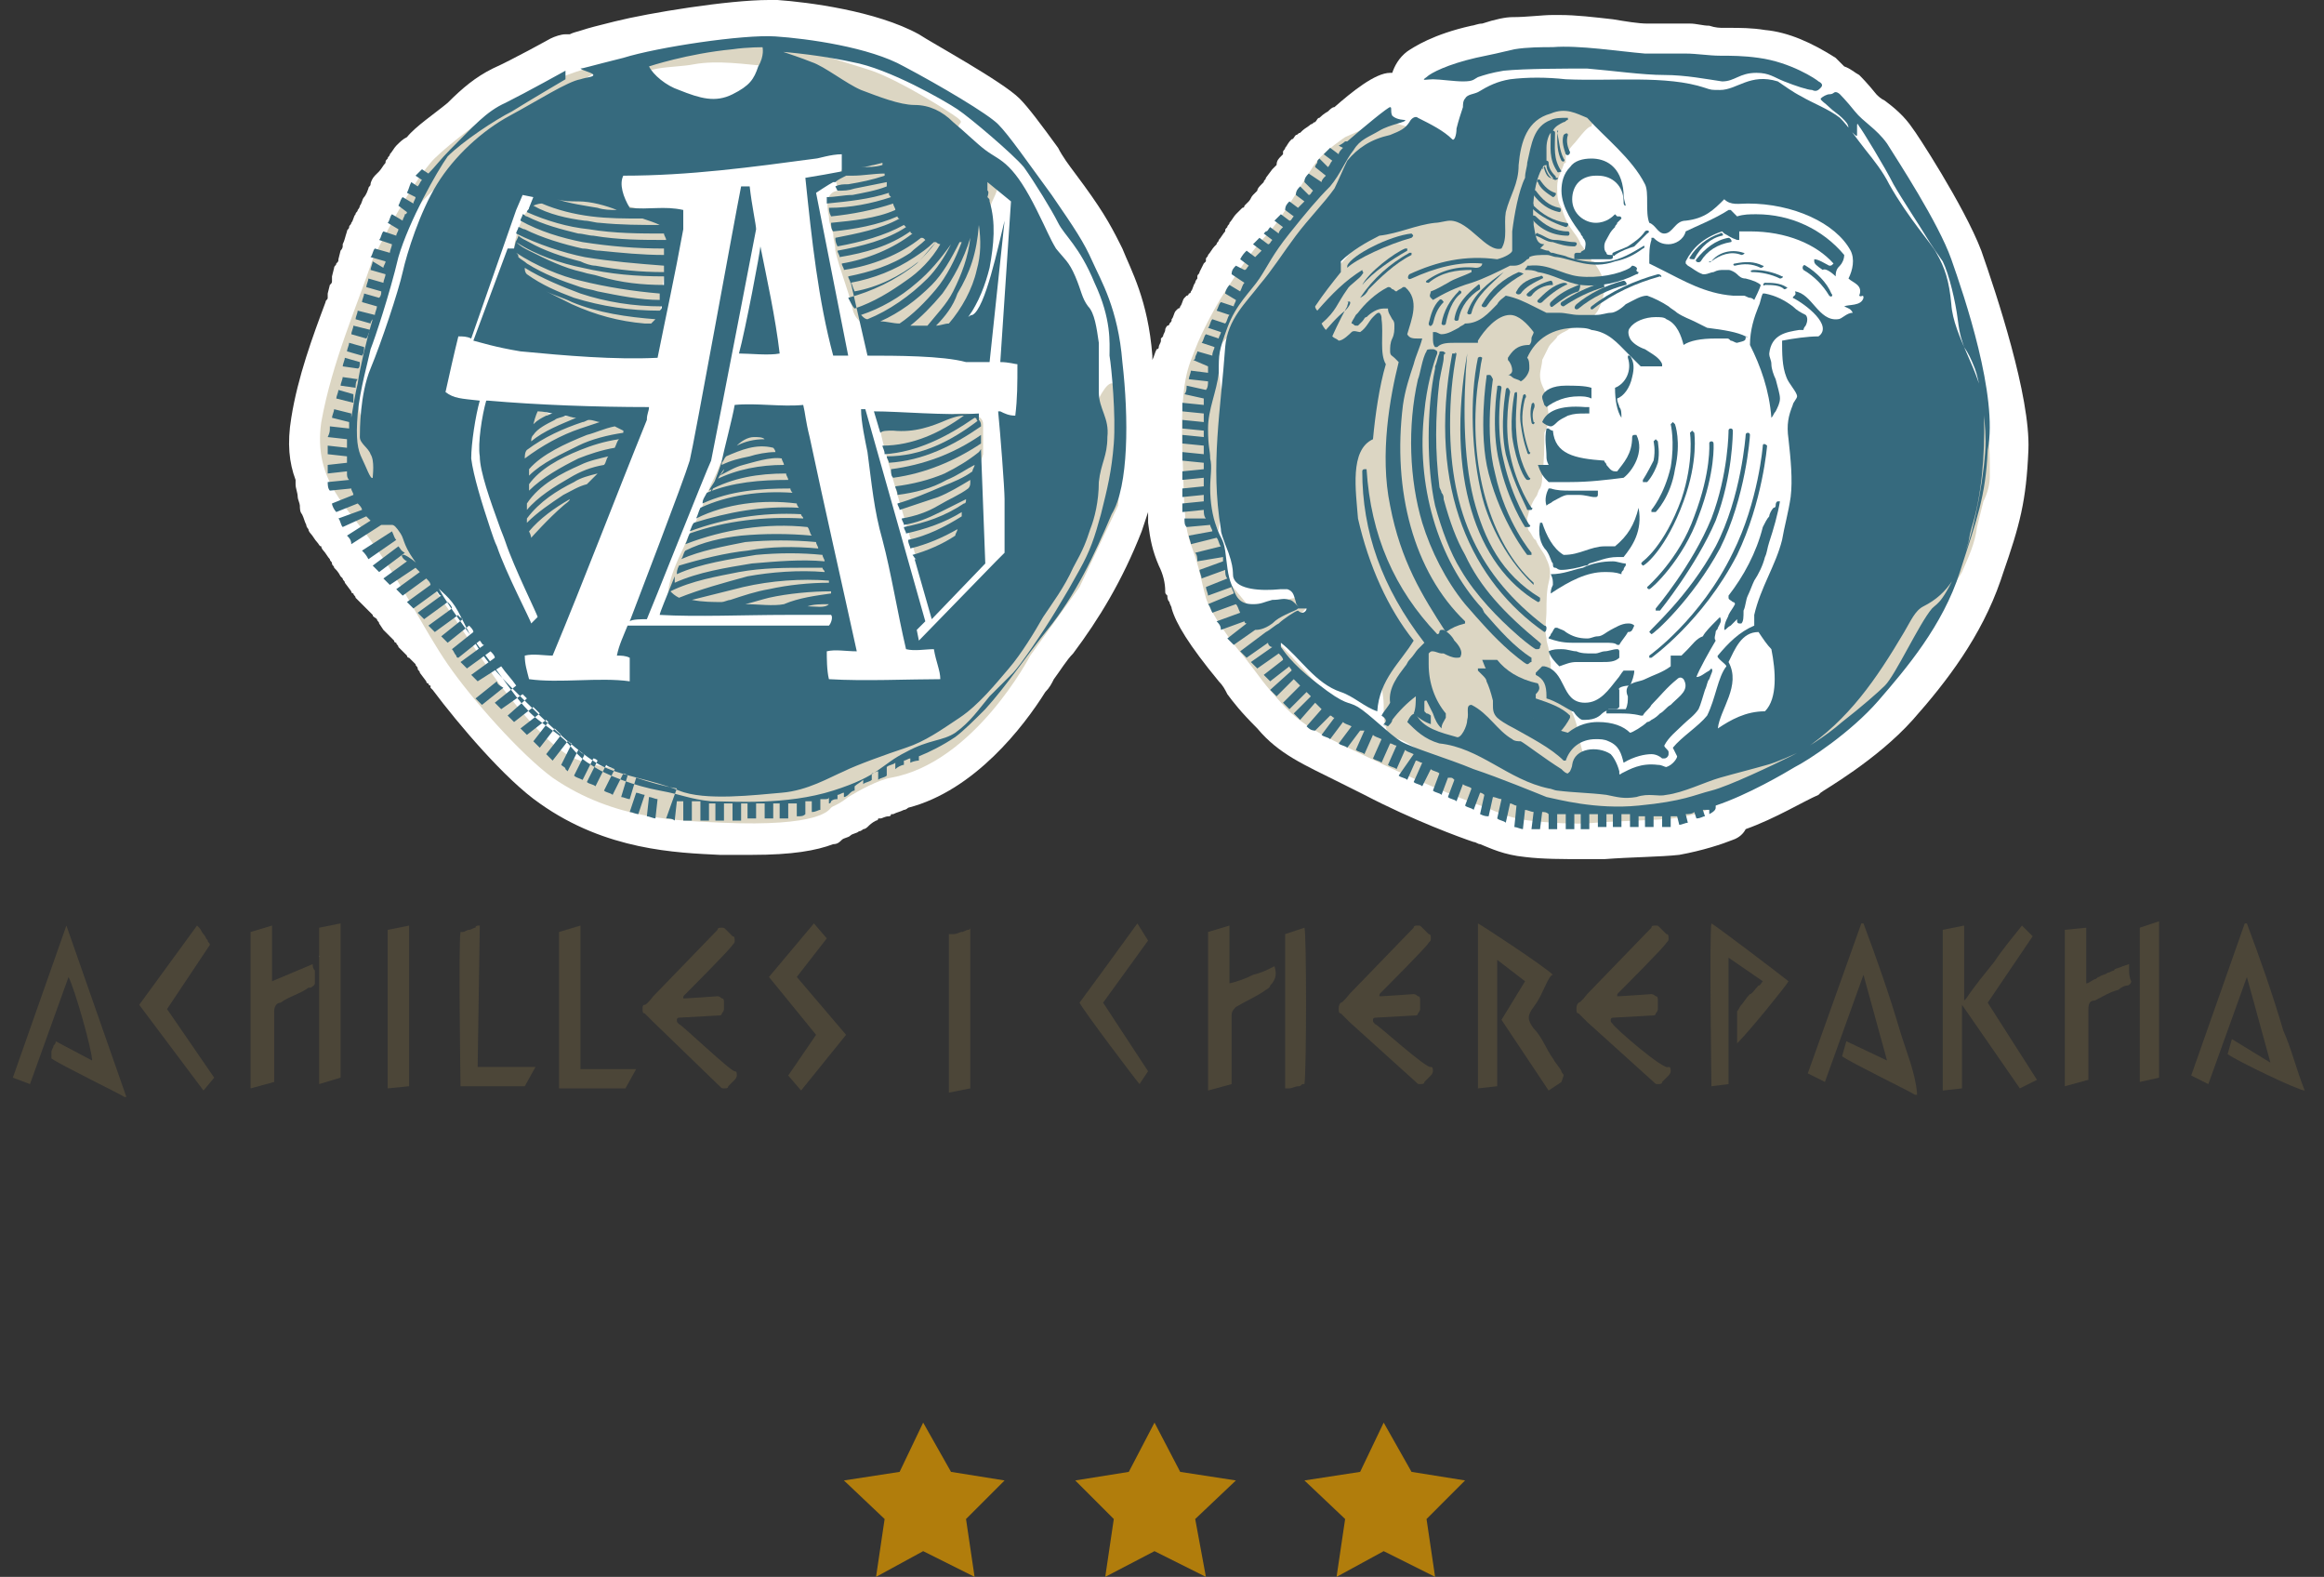 <?xml version="1.0" encoding="utf-8"?>
<!-- Generator: Adobe Illustrator 20.0.0, SVG Export Plug-In . SVG Version: 6.00 Build 0)  -->
<svg version="1.1" id="Слой_1" xmlns="http://www.w3.org/2000/svg" xmlns:xlink="http://www.w3.org/1999/xlink" x="0px" y="0px"
	 viewBox="0 0 108.5 73.6" style="enable-background:new 0 0 108.5 73.6;" xml:space="preserve">
<rect x="0" y="0" width="108.5" height="73.6" fill="#333333" stroke="none"/>
<style type="text/css">
	.st0{fill:#FFFFFF;}
	.st1{fill:#DCD6C3;}
	.st2{fill:#366A7E;}
	.st3{fill:#B17D0C;}
	.st4{fill:#4C4638;}
</style>
<path class="st0" d="M63.7,37.1c2.3,1.2,4.5,2,5.1,2.2c0.1,0,0.2,0.1,0.3,0.1c0.5,0.2,1.1,0.5,2.1,0.6c0.8,0.1,1.8,0.1,2.8,0.1
	c0.2,0,0.4,0,0.6,0h0.3c1.3-0.1,2.6-0.1,3.5-0.2c1.1-0.2,2-0.5,2.5-0.7c0.3-0.1,0.5-0.3,0.6-0.5c1.4-0.5,2.7-1.3,3.4-1.6L85,37
	c0.1-0.1,2.6-1.5,4.3-3.4c1.6-1.8,3.2-3.9,4.1-6.5l0.1-0.3c0.8-2.3,1.1-3.4,1.2-5.8c0.1-2.5-1.5-7.3-2.2-9.3
	c-0.8-2.1-3.1-5.6-3.2-5.7c-0.4-0.6-0.9-1-1.3-1.3c-0.2-0.1-0.3-0.2-0.4-0.3c-0.4-0.5-0.7-0.8-0.8-0.9c-0.2-0.1-0.4-0.3-0.7-0.4
	C86,3,85.8,2.8,85.7,2.7c-1.1-0.7-2.2-1.2-3.3-1.3c-0.6-0.1-1.2-0.1-1.6-0.1h-0.3c-0.2,0-0.4,0-0.7-0.1c-0.3,0-0.6-0.1-0.9-0.1
	c-0.2,0-0.3,0-0.5,0c-0.1,0-0.3,0-0.4,0s-0.2,0-0.4,0c-0.2,0-0.4,0-0.7,0c-0.4,0-1-0.1-1.6-0.2c-0.9-0.1-1.7-0.2-2.5-0.2
	c-0.1,0-0.2,0-0.3,0c-0.5,0-1.2,0.1-1.9,0.1c-0.3,0-0.8,0.1-1.4,0.3c-0.2,0-0.4,0.1-0.5,0.1c-1.8,0.4-2.7,1-3,1.2
	c-0.4,0.3-0.6,0.7-0.7,1h-0.1c-0.7,0-1.8,0.9-2.6,1.6c-0.1,0-0.2,0.1-0.3,0.2c0,0-0.2,0.1-0.4,0.3c-0.1,0-0.1,0.1-0.2,0.2
	c-0.1,0-0.1,0.1-0.2,0.1c-0.1,0.1-0.3,0.2-0.4,0.3l-0.1,0.1c-0.1,0-0.1,0.1-0.2,0.1c-0.1,0.1-0.1,0.2-0.2,0.2
	c-0.2,0.2-0.2,0.3-0.3,0.4C60,7,59.9,7,59.9,7.1c0,0,0,0,0,0.1l-0.1,0.1c-0.1,0.1-0.2,0.2-0.2,0.4l-0.1,0.1l-0.1,0.1l-0.3,0.4
	c0,0.1-0.1,0.1-0.1,0.2l0,0l-0.1,0.1c-0.1,0.1-0.2,0.2-0.2,0.3L58.6,9l-0.1,0.1c-0.1,0.1-0.1,0.2-0.2,0.3l-0.1,0.1l-0.1,0.1
	c0,0.1-0.1,0.1-0.1,0.1l-0.1,0.1l-0.1,0.1L57.7,10c-0.1,0.1-0.2,0.3-0.3,0.4c0,0.1-0.1,0.1-0.1,0.2c-0.1,0.1-0.1,0.1-0.1,0.2
	c-0.1,0.1-0.2,0.3-0.3,0.4c0,0.1-0.1,0.1-0.1,0.2l-0.1,0.1c-0.1,0.1-0.2,0.3-0.3,0.4c0,0.1-0.1,0.1-0.1,0.2c0,0,0,0,0,0.1l-0.1,0.1
	L56,12.7c0,0.1-0.1,0.1-0.1,0.2c0,0,0,0,0,0.1c0,0-0.1,0.1-0.1,0.2c-0.1,0.1-0.1,0.3-0.2,0.4c0,0,0,0.1-0.1,0.1c0,0,0,0.1-0.1,0.1
	l-0.1,0.1c-0.1,0.1-0.1,0.3-0.2,0.4c0,0,0,0.1-0.1,0.1l-0.1,0.1c-0.1,0.1-0.1,0.3-0.2,0.4c0,0.1,0,0.1-0.1,0.2c0,0,0,0.1-0.1,0.1
	c0,0-0.1,0.1-0.1,0.2c0,0.1-0.1,0.2-0.1,0.3l-0.1,0.1v0.1c0,0.1-0.1,0.2-0.1,0.3c0,0,0,0.1-0.1,0.1c-0.1,0.2-0.1,0.3-0.2,0.5v0.1
	l0,0c0-0.1,0-0.2,0-0.3c-0.2-2.6-1-4-1.4-5l-0.1-0.2c-0.5-1-0.9-1.7-2.1-3.3c-0.3-0.4-0.6-0.8-0.8-1.2C48.6,5.8,48,5,47.6,4.6
	c-0.8-0.8-4.1-2.6-4.7-3c-2-1.1-5.2-1.5-6.6-1.6c-0.1,0-0.2,0-0.4,0c-1.9,0-5.6,0.6-7.2,1c-0.8,0.2-1.2,0.3-1.5,0.4
	c-0.3,0.1-0.4,0.1-0.6,0.2c-0.1,0-0.1,0-0.2,0c-0.2,0-0.5,0.1-0.7,0.2c0,0-1.8,1-2.7,1.4c-0.8,0.4-1.4,0.9-2.1,1.6
	c-0.6,0.5-1.5,1.1-1.9,1.6c-0.2,0.1-0.3,0.2-0.5,0.4c-0.1,0.1-0.2,0.3-0.3,0.4c0,0.1-0.1,0.1-0.1,0.2C18,7.5,18,7.5,18,7.6
	c-0.1,0.1-0.2,0.3-0.3,0.4l-0.1,0.1l-0.1,0.1c-0.1,0.1-0.2,0.3-0.2,0.4c0,0.1-0.1,0.1-0.1,0.2C17.1,9.1,17,9.2,17,9.2
	c-0.1,0.1-0.1,0.3-0.2,0.4c0,0.1-0.1,0.2-0.1,0.2c0,0.1-0.1,0.1-0.1,0.2c-0.1,0.1-0.1,0.3-0.2,0.4c0,0.1-0.1,0.1-0.1,0.2
	c0,0.1-0.1,0.1-0.1,0.2c-0.1,0.3-0.1,0.4-0.2,0.6v0.1c0,0,0,0.1-0.1,0.2l-0.1,0.4c0,0.1,0,0.1-0.1,0.2c0,0.1-0.1,0.1-0.1,0.2
	l-0.1,0.4c0,0.1,0,0.1,0,0.2c0,0.1,0,0.1-0.1,0.2l-0.1,0.4c0,0.1,0,0.1,0,0.2c0,0.1-0.1,0.1-0.1,0.2l0,0c-0.6,1.6-1.3,3.5-1.6,5.4
	c-0.2,1.2-0.1,2.1,0.2,2.9c0,0.1,0,0.1,0,0.2c0,0.2,0.1,0.4,0.1,0.6c0,0.1,0.1,0.3,0.1,0.4s0,0.3,0.1,0.4c0.1,0.2,0.1,0.3,0.2,0.5
	c0,0.1,0.1,0.2,0.1,0.2c0,0.1,0.1,0.2,0.1,0.2c0.1,0.1,0.2,0.3,0.3,0.4s0.1,0.2,0.2,0.2c0,0.1,0.1,0.2,0.1,0.2
	c0.1,0.1,0.2,0.3,0.3,0.4c0,0.1,0.1,0.1,0.1,0.2s0.1,0.1,0.1,0.2c0.1,0.1,0.2,0.2,0.3,0.4L16,27c0,0.1,0.1,0.1,0.1,0.2l0.3,0.4
	c0,0.1,0.1,0.1,0.1,0.1c0,0.1,0.1,0.1,0.1,0.2l0.3,0.3l0.1,0.1l0.1,0.1l0.3,0.3c0,0.1,0.1,0.1,0.2,0.2c0,0.1,0.1,0.1,0.1,0.2
	l0.2,0.3l0.1,0.1l0.1,0.1l0.3,0.3c0,0.1,0.1,0.1,0.1,0.1c0,0.1,0.1,0.1,0.1,0.2l0.3,0.3l0.1,0.1c0,0,0,0.1,0.1,0.1l0.3,0.3
	c0,0.1,0.1,0.1,0.1,0.2s0.1,0.1,0.1,0.2l0.3,0.4c0,0,0,0.1,0.1,0.1c0,0,0,0.1,0.1,0.1c0,0,0,0,0,0.1c0,0,0,0,0.1,0.1
	c1.2,1.6,3.4,4.2,5,5.3c3.1,2.2,6.4,2.3,8.4,2.4h0.2c0.5,0,0.9,0,1.3,0c1.9,0,3-0.2,3.8-0.5c0.2,0,0.3-0.1,0.4-0.2
	c0.1-0.1,0.3-0.1,0.4-0.2c0.1-0.1,0.3-0.1,0.4-0.2l0,0c0.1,0,0.2-0.1,0.2-0.1c0.1,0,0.2-0.1,0.2-0.1c0.1-0.1,0.2-0.2,0.4-0.3
	c0,0,0.1,0,0.1-0.1h0.1c0.1,0,0.2-0.1,0.4-0.1c0,0,0.1,0,0.1-0.1h0.1c0.2-0.1,0.3-0.1,0.5-0.2c0.1,0,0.2-0.1,0.2-0.1
	c3.1-0.8,5.4-3.8,6.4-5.4c0.2-0.2,0.3-0.4,0.4-0.6c0.3-0.4,0.6-0.9,0.9-1.2c1.2-1.6,2.3-3.4,3.2-5.7c0.1-0.3,0.2-0.6,0.3-0.9l0,0
	l0,0l0,0c0,0.2,0,0.3,0,0.5l0,0l0,0c0.1,0.8,0.2,1.3,0.5,2c0.2,0.4,0.3,0.8,0.3,1.2c0,0.1,0,0.1,0.1,0.2l0,0c0,0.1,0,0.2,0.1,0.3
	c0,0.1,0.1,0.2,0.1,0.3c0.2,0.7,0.8,1.7,2.2,3.4c0.2,0.2,0.3,0.4,0.4,0.6c0.3,0.4,0.6,0.8,1.4,1.6c1,1.2,2.2,1.7,3.8,2.5
	C62.9,36.7,63.3,36.9,63.7,37.1z"/>
<path class="st0" d="M15.5,45.5l-0.1,0.2l-0.5-1.1L15.5,45.5z"/>
<path class="st0" d="M85.5,45.4L85.5,45.4l-0.2-0.2L85.5,45.4z"/>
<path class="st1" d="M64.6,5.6l-1.8,0.8c0,0-0.9,0.6-1.3,1.1C61.1,8,60,10,59.2,10.9c-0.8,0.8-1.6,2.1-2,2.7
	c-0.4,0.6-1.1,1.9-1.4,2.7c-0.3,0.8-0.7,1.4-0.6,4.7c0.1,3.3,0.1,3.6,0.5,4.7c0.3,0.8,0.4,1.5,0.6,2.2c0.2,0.7,1.2,2.1,1.9,2.9
	c0.7,0.9,0.7,1,1.7,2.1c1,1.1,2.2,1.6,4.5,2.7c2.3,1.1,4.4,1.9,5,2.1c0.5,0.2,1.1,0.5,2,0.6s2.2,0.2,3.1,0.1
	c1.3-0.1,2.7-0.1,3.6-0.2c0.9-0.1,1.7-0.4,2-0.6c0.4-0.2,0.5-0.5,0.5-0.5l-1.7,0.4l-2.6,0.2h-1.9l-2.1-0.3l-2.4-0.9l-4.7-1.7
	l-2.8-1.9l-2.8-3l2-2.2l-3.3,0.6l-0.9-1.1l-0.2-1l-0.1-0.7l-0.5-1.3l0.3,0.6l0.2-2.6l0.2-2.3l-0.5-3.1v-0.5l1.6-1.8l2.3-2.3l1.9-2.4
	l0.8-1l3.3-2.6L64.6,5.6z"/>
<path class="st1" d="M29.2,3.6c0.5-0.1,1-0.3,1.5-0.4c0.6-0.1,1.2-0.1,1.7-0.2c1.1-0.2,2.4,0,3.5,0.1c0.6,0.1,1.1,0.1,1.6,0.4
	c0.4,0.2,0.9,0.4,1.4,0.6c0.9,0.5,1.9,0.9,2.8,1.5c0.3,0.2,0.7,0.4,1,0.5c0.3,0.2,0.6,0.4,0.9,0.6c0.3,0.2,0.7,0.3,1,0.4
	s0.9,0.3,1.2,0c-0.1-0.2-0.4-0.3-0.5-0.4c-0.2-0.2-0.3-0.4-0.5-0.6c-0.2-0.4,0.3-0.3-0.1-0.6c-0.4-0.3-2.6-1.7-4-2.2
	c-0.6-0.2-1.3-0.4-1.9-0.6c-0.9-0.2-1.8-0.3-1.9-0.3c-0.5,0-0.7-0.1-0.9-0.1c-0.3,0-0.2-0.3-0.4-0.3c-0.7-0.1-1.3,0.2-1.9,0.2
	c-0.7,0-1.3,0-1.9,0.2c-0.5,0.1-1.2,0.4-1.7,0.6C30,3.1,28.7,3.7,29,3.9"/>
<path class="st1" d="M24.9,9.5c0-0.1-0.2,0.3-0.4,0.5c-0.2,0.4-0.2,0.4-0.3,0.7C24,11.3,23.9,12,24,12.6c0.1,0.5,0.3,0.7,0.6,1.1
	c0.4,0.5,1,0.6,1.5,0.8c1,0.4,1.9,0.8,2.9,1c0.6,0.1,1,0,1.4-0.4c0.2-0.1,0.3-0.3,0.4-0.5s0-0.6,0.1-0.9c0.1-0.8,0.2-1.8,0.3-2.6
	c0-0.2,0-0.5-0.1-0.6s-0.3-0.3-0.4-0.4c-0.3-0.4-0.6-0.3-1.1-0.4c-0.4-0.1-0.7-0.3-1.1-0.4c-0.4-0.2-0.8-0.3-1.3-0.4s-1-0.1-1.4,0
	C25.6,9.1,25.3,9.4,24.9,9.5"/>
<path class="st1" d="M39,8.3c0,0.1,0.1,0.5,0.2,0.6c-0.7,0-0.6,0.8-0.5,1.2c0,0.3,0.1,0.5,0.2,0.8c0,0.3,0.1,0.5,0.1,0.8
	c0.2,0.9,0.6,1.8,0.8,2.7c0.1,0.5,0.5,0.8,1,1c0.2,0.1,0.5,0.1,0.8,0.1s0.6,0.1,0.9,0.1c0.1,0,0.3,0,0.4,0c0.1,0,0.2,0.1,0.3,0.1
	c0.3,0.1,0.6,0,0.9-0.1c0.5-0.1,0.6-0.5,1-0.9c0.1-0.1,0.3-0.1,0.3-0.2c0.1-0.1,0.1-0.3,0.2-0.4c0.2-0.3,0.2-0.6,0.2-1
	c0-0.3,0.1-0.6,0.2-0.9c0.1-0.2,0.3-0.8,0.1-1c0.1-0.1,0.1-0.4,0.1-0.6c0-0.1,0.1-0.2,0.1-0.3s-0.1-0.2-0.1-0.4
	c0-0.5,0.4-0.8,0.4-1.4S46.1,8,45.8,7.7c-0.2-0.2-0.3-0.3-0.6-0.4c-0.2-0.1-0.4-0.2-0.6-0.2c-1-0.4-2.3-0.5-3.3-0.2
	C40.9,7,40.4,7.2,40,7.3c-0.2,0.1-0.4,0.3-0.6,0.4C39.3,8.1,39,8.1,39,8.3"/>
<path class="st1" d="M41.1,20.1c0.2,1.1,1.6,5.7,1.7,6c0.1,0.3,0.3,0,0.5-0.1c0.4-0.1,0.8-0.2,1.2-0.4c0.2-0.1,0.3-0.2,0.5-0.3
	c0.2-0.1,0.2-0.3,0.4-0.4c0-0.2,0.1-0.4,0.1-0.6s0.1-0.4,0.1-0.6s0-0.5,0-0.7s-0.1-0.4-0.1-0.6c0-0.4,0.3-0.8,0.4-1.2
	c0-0.3,0-0.7,0-1.4c0-0.4-0.5-0.5-0.9-0.5c-0.2,0-0.5,0-0.7,0.1c-0.2,0-0.5,0.1-0.7,0.1c-0.4,0.1-0.8,0.3-1.2,0.4s-0.9,0-1.4,0
	L41.1,20.1z"/>
<path class="st1" d="M33.9,21.1c-0.1,0.2-0.2,0.4-0.3,0.6c-0.2,0.6-0.4,0.8-0.6,1.4c-0.2,0.5-0.5,1.3-0.8,1.8
	c-0.2,0.4-0.2,0.5-0.4,0.9c-0.2,0.4-1.2,2.6-0.1,2.4c0.3,0,0.6-0.2,0.8-0.1c0.1,0,0.2,0.2,0.3,0.2s0.3,0,0.5,0
	c0.5,0.1,1.1,0.1,1.6,0.2c0.6,0.1,1.1-0.2,1.6-0.2c0.1,0,0.3,0.1,0.4,0.1c0.1,0,0.1-0.1,0.1-0.1c0.1,0,0.1,0.1,0.1,0.1
	c0.3,0,0.6,0,0.9,0c0.5,0.1,1,0.3,1.1-0.3c0.1-0.4-0.2-0.9-0.3-1.4c-0.2-0.5-0.4-0.8-0.6-1.3c-0.2-0.5-0.3-1-0.5-1.5s-0.4-1-0.6-1.5
	c-0.1-0.5-0.3-1-0.6-1.4c-0.3-0.5-0.7-0.8-1.1-1.1c-0.4-0.3-0.9,0-1.2,0.3C34.1,20.5,34,20.8,33.9,21.1z"/>
<path class="st1" d="M25.2,19c-1.4-0.3-0.8,5.4-0.4,6.1s1.1-0.3,1.5-0.6c0.5-0.5,0.9-0.9,1.3-1.4c0.6-0.9,1.2-1.7,1.5-2.6
	c0.3-0.8-1.2-1-1.7-1.1c-0.4-0.1-0.9,0.1-1.4,0c-0.2,0-0.4-0.1-0.6-0.2c-0.2,0-0.4-0.2-0.6-0.2"/>
<path class="st1" d="M74,6.1c-0.2,0.2-0.4,0.5-0.6,0.7c-0.1,0.1-0.2,0.3-0.3,0.4c0,0.1,0,0.2,0,0.3c0,0,0,0,0,0.1c0,0-0.1,0-0.1,0.1
	c-0.1,0.3-0.3,0.6-0.3,1s0,0.7,0.2,1c0.1,0.3,0.2,0.6,0.4,0.9c0.2,0.3,0.4,0.5,0.5,0.8c0.1,0.1,0.2,0.3,0.3,0.4
	c0.1,0.1,0.2,0.3,0.2,0.4h0.1c0.1,0.2,0.2,0.3,0.3,0.5c0.1,0.2,0.2,0.4,0.2,0.6c0,0.5-0.1,0.8-0.3,1.2c-0.2,0.3-0.5,0.6-0.9,0.7
	c-0.2,0.1-0.4,0.1-0.5,0.2c-0.2,0.1-0.4,0.2-0.5,0.3c0,0.1-0.3,0.3-0.4,0.5c-0.1,0.2-0.2,0.4-0.3,0.6c0,0.2-0.1,0.5-0.1,0.7
	c0,0.3,0.1,0.5,0.2,0.7c0.1,0.4,0.2,0.9,0.2,1.4c0,0.2-0.1,0.4-0.2,0.6c0,0.7,0,1.3-0.1,2c0,0.2,0,0.4-0.1,0.6
	c-0.1,0.1-0.1,0.3-0.2,0.4c-0.2,0.3-0.3,0.6-0.4,1c0,0.2,0,0.5,0.1,0.6s0.2,0.4,0.3,0.4c0.1,0.3,0.4,0.6,0.5,0.9
	c0.2,0.4,0.2,0.7,0.1,1.1s-0.1,0.9-0.1,1.3s-0.1,0.9,0,1.3c0,0.2,0.1,0.4,0.1,0.5c0.1,0.2,0,0.4,0.1,0.6c0,0.4,0,0.8,0.1,1.2
	c0.1,0.3,0.4,0.6,0.6,0.8c0.3,0.2,0.4,0.6,0.5,0.9c0.2,0.8,0.2,1.7,0.9,2.2c0.2,0.1,0.4,0.2,0.6,0.3c0.3,0.1,0.5,0,0.7,0.1
	c0.4,0.1,0.8,0,1.2,0.1c0.5,0.1,0.9-0.2,1.3-0.3s0.8-0.4,1.2-0.6c0.4-0.2,0.8-0.6,1.2-0.9c0.3-0.2,0.7-0.5,1.1-0.6
	c0.1,0,0.1,0,0.3,0c0.1,0,0.2-0.1,0.3-0.2c0.2-0.1,0.3-0.2,0.5-0.3c0.2-0.2,0.5-0.4,0.7-0.5c0.3-0.3,0.5-0.5,0.8-0.8
	c0.2-0.2,0.4-0.4,0.5-0.7c0.1-0.2,0.3-0.5,0.4-0.7c0.2-0.4,0.6-0.7,0.9-1c0.4-0.4,0.8-0.8,1.2-1.1c0.4-0.4,1-0.7,1.3-1.1
	s0.5-1,0.6-1.4s0.3-0.9,0.5-1.3c0.4-0.9,0.3-1.9,0.4-2.9c0.1-0.5,0.3-0.9,0.5-1.4c0.1-0.2,0.1-0.4,0.2-0.6s0-0.4,0.1-0.7
	c0.1-0.5,0.6-0.5,1-0.5c0.2,0,0.3,0,0.5,0.2c0.2,0.1,0.2,0.3,0.2,0.5c0.2,0.8,0.2,1.7,0.2,2.6c0,0.4-0.1,0.8-0.3,1.2
	c-0.1,0.4-0.2,0.8-0.3,1.2c-0.1,0.8-0.4,1.4-0.7,2.1c-0.1,0.2-0.2,0.3-0.3,0.5c-0.1,0.2-0.1,0.4-0.3,0.5c-0.3,0.3-0.3,0.6-0.5,0.9
	s-0.3,0.6-0.5,0.9s-0.5,0.6-0.7,0.9c-0.1,0.1-0.2,0.3-0.2,0.4c-0.1,0.3-0.4,0.5-0.5,0.7h-0.1c0,0.1-0.2,0.3-0.3,0.4
	c-0.1,0.1-0.2,0.2-0.3,0.3c-0.2,0.2-0.3,0.5-0.5,0.7s-0.4,0.4-0.6,0.6c-0.2,0.2-0.5,0.4-0.8,0.6c-0.5,0.4-1.1,0.7-1.6,1.1
	c-0.4,0.3-1,0.5-1.4,0.8s-0.9,0.4-1.4,0.7c-0.4,0.2-0.8,0.3-1.2,0.5c-0.7,0.3-1.6,0.3-2.3,0.5c-0.2,0-0.4,0.1-0.6,0.1
	s-0.4,0.1-0.6,0.1c-0.4,0-0.8,0.2-1.2,0.1c-0.2,0-0.4-0.1-0.6-0.1s-0.4,0-0.6,0s-0.3-0.1-0.5-0.1c-0.1,0-0.1-0.1-0.3-0.1
	c-0.1,0-0.2,0-0.4,0.1c-0.8,0-1.7-0.2-2.4-0.5c-0.4-0.2-0.7-0.3-1.1-0.4c-0.2-0.1-0.4-0.2-0.6-0.3s-0.5-0.2-0.7-0.3
	s-0.4-0.2-0.6-0.3s-0.4-0.3-0.6-0.4c-0.2-0.1-0.4-0.2-0.6-0.2c-0.2-0.1-0.4-0.3-0.5-0.4c-0.3-0.2-0.6-0.4-0.9-0.5
	c-0.2-0.1-0.3,0-0.4-0.1s0-0.1-0.1-0.2c-0.2-0.4-0.2-0.8-0.2-1.3s-0.2-1.2-0.2-1.7c0-0.2-0.1-0.4-0.2-0.6c-0.1-0.2,0-0.5,0-0.7
	c-0.1-0.6-0.2-1.2-0.3-1.7c-0.1-0.4-0.2-0.8-0.3-1.2c-0.1-0.5-0.1-1-0.3-1.4c-0.3-0.9-0.8-1.8-1.2-2.7c-0.3-0.7-0.7-1.5-1-2.2
	c-0.3-0.6-0.6-1.2-0.7-1.9C60.3,18.2,60,17.6,60,17c0-0.3-0.1-0.5-0.1-0.8c0-0.3,0.1-0.6,0.2-0.9c0.3-0.6,0.5-1.1,0.9-1.5
	c0.2-0.2,0.4-0.5,0.7-0.7c0.3-0.3,0.6-0.5,0.9-0.8c0.5-0.5,0.8-1,1.3-1.5c0.4-0.4,0.7-0.8,1.2-1.2c0.4-0.3,0.8-0.7,1.2-1
	c0.6-0.3,1.2-0.6,1.8-1c0.4-0.2,0.8-0.4,1.1-0.6s0.7-0.3,0.9-0.5c0.3-0.3,0.4-0.6,0.7-0.9c0.3-0.4,0.9-0.6,1.3-0.8
	c0.6-0.2,1.2-0.4,1.8-0.4c0.2,0,0.4,0,0.7,0.1c0.1,0,0.2,0,0.3,0.1C75,4.7,75,4.7,75.2,4.8c0.1,0.3,0.1,0.4-0.2,0.6
	c-0.2,0.1-0.4,0.1-0.6,0.3c-0.1,0.1-0.1,0.2-0.1,0.2C74.2,5.9,74.1,6,74,6.1z"/>
<path class="st1" d="M28.4,3c0,0-3.3,2-6.4,4.4c-2,1.6-2.9,2.3-3.4,4.1c-0.5,1.7-1.7,5.3-1.9,6.7c-0.2,1.4,1,2.5,1.3,3.4
	c0.3,1,0.4,1.8,0.7,1.9c0.3,0.1,2.1,1.2,2.1,1.2s-1.5,1.4-1,2.1c0.3,0.4,2.4,3.5,3,4.4c0.6,0.9,2.3,3.1,3.5,3.9
	c1.2,0.9,3.6,0.8,5.6,1.1c2.1,0.3,12.5-3.8,13.5-4.1s5.5-12.7,5.9-13.5c1.6-3.1,0.9,5,0.9,5l-1.8,3.8l-2.3,3.2c0,0-2.6,5-6.5,5.7
	c-0.6,0.1-1.5,0.6-2,0.9c-0.5,0.4-0.7,0.4-0.8,0.5s-0.5,0.9-5.1,0.7c-1.9-0.1-5-0.1-7.9-2.1c-1.5-1.1-3.8-3.7-4.9-5.3
	c-1.1-1.6-2.1-3.7-3.4-5.5c-1.2-1.8-2.9-3-2.5-5.8c0.5-2.8,1.7-5.5,2.4-7.6c0.7-1.4,1.7-3.3,2.7-4.5c0.4-0.5,2.2-1.9,2.6-2.1
	C26.3,3.1,28.4,3,28.4,3z"/>
<g>
	<path class="st2" d="M41.4,21.3c0,0.1,0.1,0.2,0.1,0.3c1.6-0.1,3-0.8,4.3-1.7c0-0.1,0-0.2-0.1-0.3C44.4,20.6,43,21.3,41.4,21.3z"/>
	<path class="st2" d="M41.7,22.3c1.5-0.2,2.9-0.8,4.1-1.6v-0.1c0-0.1,0-0.2,0-0.3c-1.3,0.9-2.7,1.4-4.2,1.6
		C41.6,22.1,41.6,22.2,41.7,22.3z"/>
	<path class="st2" d="M41.7,20.1c1,0.1,1.8-0.2,2.5-0.5c0.5-0.2,0.7-0.2,0.8-0.2c-1.1,0.8-2.4,1.4-3.8,1.4c0,0.1,0.1,0.2,0.1,0.4
		c1.5-0.1,2.9-0.8,4.2-1.7c0,0,0.1,0,0.1,0.1c0.1,0.1,0.1,0.2,0.1,0.3v-0.6l0,0c-1.6,0.1-3.7-0.1-4.9-0.1l0.3,1
		C41.2,20.1,41.4,20.1,41.7,20.1z"/>
	<path class="st2" d="M36.4,16.5c-0.2-1.7-0.6-3.5-0.9-5c0,0.2-0.7,3.9-1,5C35,16.5,35.9,16.6,36.4,16.5z"/>
	<path class="st2" d="M30.2,28.9c0.1-0.2,2.8-7,3-7.4l0,0c0.5-2.5,2.1-10.8,2.1-10.8c0-0.2-0.2-1.1-0.3-2c-0.2,0-0.3,0-0.4,0
		c-0.3,1.5-2.2,12-2.4,12.8c-0.3,1-2.5,6.7-2.8,7.5C29.5,28.9,30,28.9,30.2,28.9z"/>
	<path class="st2" d="M45.7,21.1c-0.5,0.4-1,0.7-1.6,1c-0.7,0.3-1.5,0.5-2.3,0.6c0,0.1,0.1,0.2,0.1,0.4c0.8-0.1,1.6-0.3,2.3-0.7
		c0.5-0.2,0.9-0.5,1.3-0.7c0,0.1-0.1,0.2-0.1,0.3c-0.4,0.3-0.9,0.5-1.4,0.7c-0.7,0.3-1.4,0.6-2.1,0.8c0,0.1,0.1,0.2,0.1,0.3
		c0.6-0.2,1.2-0.4,1.8-0.6c0.5-0.2,1-0.5,1.5-0.8c0,0,0,0,0,0.1s0,0.2-0.1,0.3c-0.4,0.3-0.9,0.5-1.4,0.8s-1.1,0.5-1.7,0.6
		c0,0.1,0.1,0.2,0.1,0.3c0.6-0.1,1.1-0.3,1.7-0.6c0.4-0.2,0.8-0.4,1.2-0.6c0,0.1,0,0.2-0.1,0.2c-0.9,0.6-1.8,0.9-2.8,1.1
		c0,0.1,0.1,0.2,0.1,0.3c0.9-0.2,1.8-0.5,2.6-1c0,0,0,0,0,0.1v0.1c-0.8,0.5-1.6,0.9-2.5,1.1c0,0.2,0.1,0.3,0.1,0.4
		c0.8-0.2,1.5-0.5,2.2-0.9c0,0.1-0.1,0.2-0.1,0.3c-0.6,0.4-1.3,0.7-2,0.9c0.1,0.1,0.1,0.2,0.2,0.2c-0.1,0-0.1,0-0.1,0l0.8,2.8
		l2.5-2.6L45.8,21C45.8,20.9,45.8,21,45.7,21.1z"/>
	<path class="st2" d="M52.4,16.9c-0.2-2.5-1-3.8-1.4-4.7s-0.8-1.5-1.9-3.1c-1.1-1.5-2-2.8-2.5-3.3S43.9,4,42.2,3.1
		c-1.6-0.9-4.5-1.3-6-1.4s-5.5,0.5-7.1,1c-1.6,0.4-1.9,0.5-2,0.5c0.1,0.1,0.6,0.2,0.6,0.3s-0.3,0.1-0.6,0.2c-0.6,0.1-2,1-3.3,1.7
		s-2.6,1.9-3.4,3.2s-1.4,3.2-1.6,4.1s-1,3.3-1.5,4.5s-0.5,2.9-0.5,3.2s0.4,0.5,0.5,0.8c0.2,0.3,0.1,1,0.1,1.1
		c-0.1,0.1-0.3-0.5-0.5-0.9c-0.2-0.4-0.3-0.9-0.2-2.1c0.1-1.1,0.5-2.5,0.6-3c0.2-0.5,0.9-2.6,1.3-4.3c0.5-1.7,1.8-4,2.3-4.7
		c0.7-0.7,2.2-1.7,3-2.1c0.8-0.5,2.5-1.5,2.5-1.5V3.3c0,0-1.8,1-2.8,1.5C22.7,5.2,22.1,5.9,21,7c-0.4,0.4-0.7,0.8-1,1.1l-0.3-0.2
		c-0.1,0.1-0.2,0.2-0.3,0.3l0.3,0.2c-0.1,0.1-0.1,0.2-0.2,0.3l-0.3-0.2C19.1,8.7,19.1,8.8,19,9l0.4,0.2c0,0.1-0.1,0.2-0.1,0.3
		l-0.5-0.3c-0.1,0.1-0.1,0.2-0.2,0.4L19,9.9c0,0,0,0.1-0.1,0.1c0,0.1-0.1,0.2-0.1,0.3l0,0L18.3,10c-0.1,0.1-0.1,0.3-0.2,0.4l0.5,0.3
		c0,0.1-0.1,0.2-0.1,0.3l-0.6-0.2c-0.1,0.1-0.1,0.3-0.2,0.4l0.6,0.2c0,0.1-0.1,0.3-0.1,0.4l-0.7-0.2c-0.1,0.1-0.1,0.3-0.2,0.4
		l0.7,0.2c0,0.1-0.1,0.2-0.1,0.3l-0.5-0.3c0,0.1-0.1,0.3-0.1,0.4l0.7,0.2c0,0.1-0.1,0.3-0.1,0.4L17.2,13c0,0.1-0.1,0.3-0.1,0.4
		l0.7,0.2l0,0c0,0.1,0,0.2-0.1,0.3L17,13.7c0,0.1-0.1,0.3-0.1,0.4l0.7,0.2c0,0.1-0.1,0.3-0.1,0.4l-0.8-0.2c0,0.1-0.1,0.3-0.1,0.4
		l0.7,0.2c0-0.1,0.1-0.2,0.1-0.2c-0.3,1-0.6,2.3-0.7,3c-0.1,0.4-0.2,1-0.3,1.6c0-0.1,0-0.1,0-0.2l-0.8-0.2c0,0.1-0.1,0.3-0.1,0.4
		l0.8,0.2c0,0.1,0,0.2,0,0.3l-0.9-0.1c0,0,0,0,0,0.1s0,0.2-0.1,0.4l0.9,0.1c0,0.1,0,0.3,0,0.4l-0.9-0.1c0,0.1,0,0.3,0,0.4l0.9,0.1
		c0,0.1,0,0.2,0,0.3l-0.9,0.1c0,0.2,0,0.3,0,0.4l0.9-0.1v0.1c0,0.1,0,0.2,0.1,0.3l-1,0.1c0,0.1,0,0.3,0.1,0.4l1-0.1
		c0,0.1,0.1,0.2,0.1,0.3l-1,0.4c0,0.1,0.1,0.3,0.2,0.4l1-0.4c0.1,0.1,0.2,0.2,0.2,0.3l-1.1,0.4c0.1,0.1,0.1,0.3,0.2,0.4l1.1-0.5
		c0.1,0.1,0.1,0.1,0.2,0.2L16.2,25c0.1,0.1,0.2,0.2,0.2,0.4l1.4-0.9c0.3,0,0.5,0,0.5,0c0.1,0,0.2,0.1,0.4,0.4
		c0.2,0.3,0.1,0.6,0.9,1.6s1.1,1.1,1.5,1.6s0.6,1.2,1.2,2.1c0.6,1,1.8,2.1,2.6,2.9c0.8,0.8,2.2,2.1,3.1,2.6s2.5,0.7,3.7,1.2
		c1.2,0.5,3.6,0.2,4.8,0.1c1.2-0.1,2.2-0.7,2.9-1c0.6-0.3,2-0.8,2.9-1.1s1.6-0.8,2.5-1.4c0.9-0.6,1.7-1.6,2.3-2.3
		c0.6-0.7,1.2-1.7,1.6-2.4c0.4-0.6,1-1.4,1.4-2.3c0.5-0.9,0.6-1.2,0.8-1.8c0.2-0.5,0.4-1.3,0.4-2.2c0.1-0.9,0.4-1.2,0.4-2.1
		c0.1-0.9-0.4-1.3-0.4-2.1s0-1.6,0-2.3c-0.1-0.7-0.2-1.4-0.5-1.7c-0.3-0.4-0.3-0.7-0.6-1.4s-0.5-0.8-0.9-1.3
		c-0.3-0.5-0.4-0.8-0.9-1.8s-0.9-1.6-1.3-2C46.7,7.4,46.4,7.3,46,7c-0.4-0.3-0.9-0.8-1.5-1.3c-0.5-0.5-1.1-0.8-1.8-0.8
		S41,4.5,40.2,4.2c-0.7-0.3-1.7-1.1-2.3-1.3c-0.5-0.2-1.1-0.4-1.4-0.5c0,0-0.1,0-0.2,0c1.3,0.1,2.6,0.3,3.5,0.5
		c1.7,0.3,4.3,1.8,4.9,2.2s2.6,2.1,3.1,2.7c0.5,0.7,1.3,2,1.6,2.6s1,1.1,1.7,2.8c0.8,1.7,0.7,2.8,0.7,3.4c0.1,0.6,0.3,2.8,0.2,4.1
		c-0.1,1.3-0.3,2.1-0.6,3.3c-0.3,1.1-0.5,1.7-1,2.6s-0.5,0.9-1.1,1.9s-1.7,2.6-2,2.9s-0.6,0.6-1.1,1.1c-0.5,0.6-0.9,1.2-1.6,1.7
		c-0.6,0.4-1.2,0.3-2.3,0.9c-1.2,0.6-1.2,1.1-3.4,1.8s-4.7,0.5-5.7,0.5c-1-0.1-1.3-0.3-2.4-0.5s-2.5-0.7-3.2-1.2
		c-0.7-0.4-0.9-0.9-1.4-1.3c-0.5-0.4-1.3-0.9-1.6-1.3c-0.3-0.3-0.6-0.7-1.4-1.8c-0.9-1.2-2.2-2.9-2.7-3.8s-1.6-1.7-1.7-1.6
		c-0.1,0,0,0.2,0.2,0.3L17.9,27c0.1,0.1,0.2,0.2,0.3,0.3l1.2-0.8l0.1,0.1l0.1,0.1l-1.1,0.8c0.1,0.1,0.2,0.2,0.3,0.3l1.1-0.8
		c0.1,0.1,0.2,0.2,0.2,0.3L19,28.1c0.1,0.1,0.2,0.2,0.3,0.3l1.1-0.8c0.1,0.1,0.1,0.2,0.2,0.2l-1.1,0.8c0.1,0.1,0.2,0.2,0.3,0.3
		l1.1-0.8c0.1,0.1,0.2,0.2,0.2,0.3L20,29.2c0.1,0.1,0.2,0.2,0.3,0.3l1.1-0.8c0,0.1,0.1,0.1,0.2,0.2l-1,0.8c0.1,0.1,0.2,0.2,0.3,0.3
		l1-0.8c0.1,0.1,0.2,0.2,0.2,0.3l-1,0.8c0.1,0.1,0.1,0.2,0.2,0.3c0,0,0,0.1,0.1,0.1l1-0.8c0.1,0.1,0.1,0.2,0.2,0.2l-1.1,0.8
		c0.1,0.1,0.2,0.2,0.3,0.3l1.1-0.8c0.1,0.1,0.2,0.2,0.2,0.3L22,31.5c0.1,0.1,0.2,0.2,0.3,0.3l1.1-0.7l0,0c0.2,0.3,0.5,0.6,0.7,0.9
		l-1,0.8c0.1,0.1,0.2,0.2,0.3,0.3l1-0.7c0.1,0.1,0.1,0.1,0.2,0.2l-0.9,0.8c0.1,0.1,0.2,0.2,0.3,0.3l0.9-0.7c0.1,0.1,0.2,0.2,0.3,0.3
		L24.3,34c0.1,0.1,0.2,0.2,0.3,0.3l0.9-0.7l0.1,0.1l-0.7,0.9c0.1,0.1,0.2,0.2,0.3,0.3l0.7-0.9c0.1,0.1,0.2,0.2,0.3,0.3l-0.7,0.9
		c0.1,0.1,0.2,0.2,0.3,0.3l0.7-0.9c0.1,0,0.1,0.1,0.2,0.1l-0.5,1c0.1,0.1,0.2,0.1,0.2,0.2l0.1,0.1l0.5-1c0.1,0.1,0.2,0.2,0.3,0.2
		l-0.5,1c0.1,0.1,0.2,0.1,0.4,0.2l0.5-1c0.1,0,0.2,0.1,0.2,0.1l-0.5,1c0.1,0.1,0.3,0.1,0.4,0.2l0.5-1c0.1,0.1,0.2,0.1,0.4,0.2
		l-0.5,1c0.1,0.1,0.3,0.1,0.4,0.2l0.5-1c0.1,0,0.2,0.1,0.2,0.1l-0.3,1c0.1,0,0.3,0.1,0.4,0.1l0.3-1c0.6,0.2,1.3,0.4,1.9,0.5
		l-0.5,1.4c0.1,0,0.3,0,0.4,0.1l0.1-0.9c0.1,0,0.2,0,0.3,0v0.9c0.1,0,0.3,0,0.4,0v-0.9c0.1,0,0.3,0,0.4,0v0.9c0.2,0,0.3,0,0.4,0
		v-0.8c0.1,0,0.2,0,0.3,0v0.8c0.1,0,0.3,0,0.4,0v-0.8c0.1,0,0.3,0,0.4,0v0.8c0.1,0,0.3,0,0.4,0v-0.8c0.1,0,0.2,0,0.3,0v0.7
		c0.2,0,0.3,0,0.4,0v-0.7c0.1,0,0.3,0,0.4,0v0.7c0.2,0,0.3,0,0.4,0v-0.7c0.1,0,0.2,0,0.3,0v0.7c0.2,0,0.3,0,0.4,0v-0.7
		c0.1,0,0.3,0,0.4,0v0.6c0.2,0,0.3,0,0.4-0.1v-0.6c0.1,0,0.2,0,0.3,0v0.5c0.2,0,0.3-0.1,0.4-0.1v-0.5c0.1,0,0.1,0,0.2,0
		c0.1,0,0.2,0,0.2-0.1v0.3c0.1,0,0.1-0.1,0.1-0.1c0.1-0.1,0.2-0.1,0.3-0.1v-0.2c0.1,0,0.2-0.1,0.3-0.1v0.2c0.1,0,0.2-0.1,0.3-0.2
		c0,0,0.1-0.1,0.2-0.1v-0.2c0.1-0.1,0.3-0.2,0.4-0.3v0.2c0.1-0.1,0.3-0.1,0.4-0.2v-0.3c0.1,0,0.2-0.1,0.3-0.1v0.4
		c0.1-0.1,0.3-0.1,0.4-0.2v-0.4c0.1-0.1,0.3-0.1,0.4-0.2v0.3c0.1-0.1,0.3-0.2,0.4-0.2v-0.2c0.1,0,0.2-0.1,0.3-0.1v0.2
		c0.2-0.1,0.4-0.1,0.4-0.1v-0.2c0.5-0.2,1.1-0.5,1.7-0.9c0.4-0.3,0.9-0.8,1.4-1.3c1-1.1,2-2.6,2.9-3.7c1.3-1.6,2.2-3.5,3-5.4
		C52.7,22.7,52.7,19.5,52.4,16.9z M34.2,2.3c0.7-0.1,1.3-0.1,2-0.1c-0.3,0-0.6,0-0.6,0s0.1,0.4-0.2,0.9C35.2,3.7,35,4,34.2,4.4
		c-0.8,0.4-1.5,0.2-2.5-0.2c-0.6-0.2-1.2-0.7-1.4-1.1C30.3,3.1,32.1,2.5,34.2,2.3z M27,9.4c0.6,0,1.3,0.2,1.8,0.4
		c-0.3,0-0.6,0-0.9-0.1c-0.6-0.1-1.3-0.2-1.9-0.4C26.3,9.4,26.7,9.4,27,9.4z M27.6,10.1c0.8,0.1,1.6,0.1,2.4,0.1
		c0.3,0.1,0.6,0.2,0.8,0.3c-0.9,0-1.8,0-2.8-0.1c-0.2,0-0.5-0.1-0.7-0.1c-0.8-0.1-1.7-0.3-2.4-0.7l0,0c0,0,0.2-0.1,0.4-0.1
		C26,9.8,26.8,10,27.6,10.1z M45.7,10.5c0.1,0.7,0.1,1.4-0.1,2.1c-0.2,0.9-0.7,1.8-1.3,2.5c-0.2,0-0.4,0.1-0.6,0.1
		c0.4-0.4,0.8-0.9,1-1.5C45.3,12.7,45.6,11.8,45.7,10.5L45.7,10.5z M45.3,11.1L45.3,11.1c-0.1,0.9-0.4,1.7-0.8,2.5
		c-0.3,0.6-0.8,1.1-1.2,1.6c-0.3,0-0.5,0-0.8,0c0.5-0.4,1-0.9,1.5-1.5C44.5,13,45,12.1,45.3,11.1z M44.9,11.3
		c-0.3,0.8-0.7,1.6-1.2,2.2c-0.5,0.6-1.1,1.2-1.7,1.6c-0.3,0-0.6-0.1-0.9-0.1c0.9-0.4,1.7-1,2.4-1.7c0.5-0.5,0.9-1.2,1.3-2
		C44.8,11.3,44.8,11.3,44.9,11.3z M44.4,11.4c-0.3,0.6-0.7,1.2-1.1,1.6c-0.8,0.8-1.8,1.5-2.8,1.9c-0.1,0-0.2-0.1-0.2-0.1
		s0,0-0.1-0.1c0.9-0.3,1.8-0.8,2.6-1.5C43.4,12.7,43.9,12.1,44.4,11.4C44.3,11.4,44.4,11.4,44.4,11.4z M43.9,11.4
		c-0.4,0.7-1,1.3-1.6,1.7c-0.7,0.5-1.5,1-2.4,1.3c-0.1-0.1-0.2-0.3-0.3-0.5c1.1-0.3,2.2-0.8,3.2-1.6c0.3-0.3,0.6-0.6,0.9-1
		C43.8,11.4,43.9,11.4,43.9,11.4z M40.8,7.7c0.4-0.1,0.4-0.1,0.4-0.1s0,0.1,0,0.2V7.7c-0.3,0.1-0.7,0.1-1,0.1
		C40.5,7.8,40.7,7.7,40.8,7.7z M38.1,7.4c0.1,0,0.7-0.2,1.2-0.2c0,0.2,0,0.4,0,0.8c-0.5,0.1-1.1,0.2-1.7,0.3
		c0.3,2.9,0.6,5.7,1.3,8.3c0.1,0,0.3,0,0.7,0L38.1,9c0,0,0.6-0.4,0.8-0.5c0,0,0,0,0.1,0l0,0l0,0c0.1-0.1,0.3-0.2,0.5-0.3
		c0.1,0,0.2,0,0.3,0c0.5,0,1-0.1,1.5-0.1v0.1c-0.6,0.2-1.1,0.3-1.7,0.4c-0.2,0-0.4,0-0.6,0.1l0.1,0.2c0.3,0,0.5,0,0.8-0.1
		c0.5-0.1,1-0.2,1.5-0.3c0,0,0,0.1,0,0.2c-0.5,0.2-1.1,0.3-1.6,0.4c-0.4,0-0.8,0.1-1.2,0.1c0,0.1,0,0.2,0,0.3c1-0.1,2-0.2,2.9-0.5
		c0,0.1,0,0.1,0.1,0.2c-0.9,0.3-1.9,0.5-2.9,0.5c0,0.1,0,0.2,0.1,0.4c1-0.1,2-0.3,2.9-0.6c0,0.1,0.1,0.2,0.1,0.3
		c-0.9,0.4-2,0.5-3,0.6c0,0.1,0,0.3,0.1,0.4c1-0.1,2.1-0.3,3-0.7c0,0,0,0.1,0.1,0.1c-0.9,0.5-2,0.7-3,0.9c0,0.1,0,0.2,0.1,0.4
		c1.1-0.2,2.2-0.5,3.1-1l0.1,0.1c-0.9,0.6-2.1,0.9-3.2,1.1c0,0.1,0.1,0.2,0.1,0.3c1.2-0.2,2.3-0.5,3.3-1.2c0,0.1,0.1,0.1,0.1,0.1
		c-0.9,0.7-2.1,1.2-3.3,1.4c0,0.1,0.1,0.2,0.1,0.3c1.3-0.2,2.6-0.7,3.6-1.5c0.1,0,0.1,0,0.2,0.1c-0.2,0.2-0.5,0.4-0.7,0.6
		c-0.9,0.6-1.9,0.9-2.9,1.1c0,0.1,0.1,0.2,0.1,0.3c1.1-0.2,2.1-0.6,3-1.2c0.3-0.2,0.6-0.4,0.9-0.7h0.1c-0.3,0.3-0.5,0.6-0.8,0.9
		c-0.9,0.7-1.9,1.2-3,1.4c-0.1-0.2-0.1-0.3-0.2-0.5l0.8,3.5c1.3,0,3.5,0,4.6,0.3c0.2,0,0.6,0,1.1,0l0.7-6.6
		c-0.3,1.2-0.9,4.1-1.5,4.4c-0.1,0-0.2,0.1-0.2,0.1c0.5-0.7,0.8-1.5,1-2.3c0.2-1.1,0.3-2.1,0-3.1l0,0c0-0.1,0-0.1-0.1-0.2
		c0.1-0.3,0-0.3,0-0.3V8.5l1.1,0.9l-0.5,7.5c0.4,0,0.7,0.1,0.8,0.1c0,0.9,0,1.6-0.1,2.4c-0.3,0-0.5-0.1-0.7-0.2c0,0,0,0-0.1,0
		c0.1,1,0.3,3.6,0.3,4.1c0,0.7,0,2.5,0,2.5l-0.4,0.4l0,0l-3.6,3.7l-0.1-0.5l0.4-0.4l-2.8-9.9c-0.1,0-0.2,0-0.2,0
		c0,0.6,0.2,1.5,0.3,2c0.2,1.5,0.3,2.7,0.7,4.1c0.4,1.5,0.7,3.4,1.1,5.1c0.4,0.1,0.9,0,1.3,0c0.1,0.6,0.3,1,0.3,1.4
		c-1.4,0-3.6,0.1-5.2,0c-0.1-0.4-0.1-1-0.1-1.3c0.4-0.1,0.9,0,1.4,0c-0.7-3.2-1.5-6.7-2.2-10c-0.2-0.8-0.2-1.1-0.3-1.5
		c-1,0.1-2.2-0.1-3.2,0c-0.1,0.6-0.5,2.1-0.6,2.6l0,0c0,0.1-0.3,0.9-0.7,1.9c0.3-0.6,0.5-1.1,0.8-1.5c0,0.1-0.1,0.2-0.2,0.3
		c0.4-0.2,0.7-0.4,1.1-0.5s1.3-0.4,1.8-0.3c0,0.1,0.1,0.2,0.1,0.3c-1.1,0-2.2,0.2-3.2,0.7c-0.1,0.2-0.2,0.3-0.3,0.5
		c1.1-0.6,2.3-0.8,3.6-0.8c0,0.1,0.1,0.2,0.1,0.3c-1.3,0-2.6,0.1-3.8,0.6c-0.1,0.2-0.2,0.3-0.2,0.5c1.3-0.6,2.7-0.7,4.1-0.7
		c0,0.1,0.1,0.2,0.1,0.2c-1.5-0.1-3,0.1-4.3,0.7c-0.1,0.2-0.1,0.3-0.2,0.5c1.4-0.7,3.1-0.9,4.7-0.7c0,0.1,0.1,0.2,0.1,0.2
		c-1.7-0.1-3.3,0.2-4.9,0.7c-0.1,0.1-0.1,0.2-0.2,0.4c1.6-0.6,3.4-0.9,5.2-0.8c0,0.1,0.1,0.1,0.1,0.2c-1.8-0.1-3.6,0.1-5.3,0.7
		c-0.1,0.2-0.1,0.3-0.2,0.5c1.8-0.7,3.8-1,5.7-0.8c0.1,0.1,0.1,0.3,0.2,0.4c-1.1-0.1-2.2-0.1-3.3,0c-0.9,0.1-1.8,0.3-2.6,0.7
		c-0.1,0.1-0.1,0.3-0.2,0.4c0.9-0.4,2-0.6,3-0.8c1.1-0.1,2.2-0.1,3.3,0c0,0.1,0.1,0.2,0.1,0.3c-1.1-0.1-2.2-0.1-3.3,0.1
		c-1,0.1-2.2,0.4-3.2,0.7c-0.1,0.2-0.1,0.3-0.1,0.4c1.1-0.5,2.5-0.7,3.7-0.9c1.1-0.1,2.1-0.1,3.1,0c0,0.1,0.1,0.2,0.1,0.3
		c-1.1-0.1-2.2,0-3.4,0.1c-1.2,0.2-2.5,0.4-3.6,0.9c0,0.1,0,0.2,0,0.2c0-0.1,0-0.3,0-0.5c-0.4,1-0.7,1.7-0.7,1.8c1.7,0.1,4,0,5.9,0
		c0.7,0,1.5,0,2.1,0c0.1,0.1,0,0.4-0.1,0.5c-2.8,0-6.3,0-9.4,0c-0.2,0.5-0.4,0.9-0.5,1.4c0.2,0,0.4,0,0.6,0.1c0,0.3,0,0.7,0,1.1
		c-1.4-0.2-3.3,0.1-4.7-0.1c-0.1-0.4-0.2-0.7-0.2-1.1c0.4-0.1,0.9,0,1.3,0c1.5-3.6,2.9-7.3,4.4-11c0-0.3,0.1-0.4,0.1-0.6
		c-2.5,0-5.2-0.1-7.5-0.3h-0.1c-0.2,0.7-0.4,2-0.3,2.6c0,0.7,0.5,2.1,0.9,3.2c0.1,0.3,0.2,0.5,0.3,0.8c0.4,1.2,1.5,3.4,1.5,3.5
		l-0.3,0.3c0-0.1-1.2-2.4-1.6-3.6c-0.1-0.2-0.2-0.5-0.3-0.8c-0.4-1.2-0.8-2.5-0.9-3.3c0-0.7,0.2-2,0.4-2.7c-0.9-0.1-1.2-0.1-1.6-0.4
		c0.2-0.9,0.4-1.8,0.6-2.6c0.2,0,0.4,0,0.6,0.1l2.1-6l0.3-0.7l0.5,0.1l-0.2,0.5c0,0.1-0.1,0.1-0.1,0.2c0.9,0.4,1.9,0.7,2.9,0.8
		c1.2,0.2,2.4,0.2,3.5,0.2c0,0.1,0.1,0.2,0.1,0.3c-1.1,0-2.2,0-3.4-0.2c-0.2,0-0.5-0.1-0.7-0.1c-0.8-0.2-1.6-0.4-2.4-0.8
		c-0.1,0-0.1-0.1-0.2-0.1c0,0.1-0.1,0.2-0.1,0.3c0.9,0.5,1.9,0.8,2.9,1c1.3,0.2,2.5,0.3,3.8,0.3c0,0.1,0,0.2,0,0.3c-1,0-2-0.1-3-0.2
		c-0.3,0-0.5-0.1-0.8-0.1c-0.9-0.2-1.9-0.5-2.7-0.9c-0.1,0-0.2-0.1-0.3-0.1c0,0.1-0.1,0.2-0.1,0.3c1,0.5,2.2,0.9,3.2,1.1
		c1.2,0.2,2.4,0.3,3.7,0.4c0,0.1,0,0.2,0,0.3c-1.1,0-2.1-0.1-3.2-0.3c-0.2,0-0.5-0.1-0.7-0.2c-0.8-0.2-1.7-0.5-2.4-0.9
		c-0.2-0.1-0.4-0.2-0.5-0.3c0,0.1-0.1,0.2-0.1,0.3c0.9,0.6,2.1,1,3.1,1.2c1.3,0.3,2.5,0.4,3.8,0.4c0,0.1,0,0.3,0,0.4
		c-1,0-2-0.1-3-0.4c-0.3-0.1-0.5-0.1-0.8-0.2c-0.9-0.2-1.7-0.6-2.5-1c-0.2-0.1-0.4-0.2-0.6-0.4c0,0,0,0,0-0.1l0,0l0,0l0,0L24,11.6
		h-0.3l-1.6,4.3c0.4,0.1,1,0.3,2.2,0.5c2.1,0.2,4.4,0.4,6.4,0.3c0.4-2,0.8-3.8,1.2-6c0-0.2,0-0.5,0-0.9c-0.9-0.2-1.6,0-2.5-0.1
		c-0.3-0.5-0.5-1.1-0.3-1.5C32.2,8.2,35.1,7.8,38.1,7.4z M36.6,28.2L36.6,28.2c-0.5,0.1-1.2,0-1.8,0c0.4-0.1,0.7-0.2,1.1-0.3
		c0.9-0.2,2-0.3,2.9-0.3v0.1C38.1,27.8,37.3,27.9,36.6,28.2z M38.7,28.2c-0.2,0.2-0.6,0.1-1,0.1C38,28.2,38.3,28.2,38.7,28.2z
		 M34.7,27.4c1.3-0.3,2.7-0.4,4-0.3v0.1c-0.9,0-1.9,0.1-2.8,0.3c-0.6,0.1-1.2,0.3-1.8,0.5c-0.1,0-0.3,0.1-0.4,0.1
		c-0.4,0-0.9,0-1.4-0.1C33.1,27.8,33.9,27.6,34.7,27.4z M31.7,27.9c-0.2-0.1-0.3-0.2-0.4-0.3c1-0.5,2.2-0.7,3.2-0.9
		c1.1-0.2,2.2-0.2,3.2-0.2c0.2,0,0.4,0,0.7,0c0,0.1,0.1,0.1,0.1,0.2c-1.2-0.1-2.5,0-3.6,0.2C33.8,27.2,32.7,27.5,31.7,27.9z
		 M36.1,20.9c0,0,0.1,0.1,0.1,0.2c-0.4,0-0.9,0.1-1.2,0.2c-0.5,0.1-0.9,0.2-1.3,0.4c0,0,0,0,0-0.1c0.1-0.1,0.1-0.2,0.2-0.3
		C34.6,21,35.3,20.7,36.1,20.9z M34.4,20.8c0.2-0.2,0.5-0.4,0.8-0.4c0.2,0,0.4,0,0.5,0.1C35.2,20.5,34.8,20.6,34.4,20.8z M25.9,19.6
		c0.1-0.1,0.3-0.1,0.5-0.2c0.1,0,0.3,0.1,0.5,0.1c-0.7,0.3-1.5,0.6-2.1,1.1c0-0.1,0-0.2,0.1-0.3C25.1,20,25.5,19.8,25.9,19.6z
		 M24.9,19.8c0.1-0.4,0.2-0.6,0.2-0.6s0.3,0,0.7,0.1c-0.1,0-0.2,0.1-0.3,0.1C25.3,19.5,25.1,19.6,24.9,19.8z M27.2,19.7
		c0.1,0,0.2-0.1,0.3-0.1c0.2,0,0.4,0.1,0.5,0.1c-0.3,0.1-0.6,0.2-0.9,0.3c-0.9,0.3-1.8,0.8-2.6,1.4c0-0.1,0-0.3,0.1-0.4
		C25.4,20.4,26.3,20,27.2,19.7z M27.4,20.3c0.4-0.1,0.8-0.3,1.3-0.4c0.2,0.1,0.4,0.2,0.4,0.2s0,0,0,0.1c-0.7,0.1-1.5,0.3-2.1,0.6
		c-0.8,0.4-1.7,0.8-2.3,1.4c0-0.1,0-0.2,0-0.3C25.3,21.2,26.4,20.7,27.4,20.3z M27.1,21c0.5-0.2,1.1-0.4,1.8-0.5
		c-0.1,0.1-0.1,0.2-0.2,0.4c-0.6,0.1-1.2,0.3-1.7,0.5c-0.8,0.4-1.7,0.9-2.3,1.5c0-0.1,0-0.2,0-0.3C25.2,21.9,26.1,21.4,27.1,21z
		 M27.1,21.7c0.4-0.2,0.9-0.3,1.3-0.4c-0.1,0.1-0.1,0.3-0.2,0.4c-0.6,0.1-1.1,0.3-1.6,0.6c-0.7,0.4-1.5,0.9-2,1.5c0-0.1,0-0.2,0-0.3
		C25.2,22.6,26.2,22.1,27.1,21.7z M26.8,22.5c0.3-0.2,0.7-0.3,1.1-0.4c-0.1,0.1-0.3,0.3-0.5,0.5c-0.4,0.1-0.7,0.3-1.1,0.5
		c-0.6,0.4-1.2,0.8-1.7,1.3c0-0.1,0-0.2,0-0.2C25.2,23.4,26,22.9,26.8,22.5z M26.6,23.3L26.6,23.3c0,0.1-0.2,0.2-0.3,0.3
		c-0.7,0.6-1.5,1.5-1.5,1.5s0-0.1-0.1-0.3C25.2,24.2,25.9,23.7,26.6,23.3z M26.8,13.9c-0.8-0.3-1.5-0.6-2.2-1.1
		c-0.1-0.1-0.1-0.2-0.1-0.3c0.8,0.5,1.8,0.9,2.6,1.2c1.2,0.4,2.5,0.6,3.8,0.6c0,0.1,0,0.1-0.1,0.2C29.4,14.5,28.1,14.3,26.8,13.9z
		 M30.6,14.9c-0.1,0.1-0.2,0.2-0.2,0.2s0,0-0.3,0c-1.2-0.1-2.3-0.4-3.4-0.9c-0.4-0.2-0.8-0.4-1.2-0.6c0.4,0.2,0.8,0.3,1.2,0.5
		C27.9,14.6,29.3,14.8,30.6,14.9z M27.9,13.6c-0.3-0.1-0.5-0.1-0.8-0.2c-0.9-0.3-1.7-0.6-2.5-1.1c-0.1-0.1-0.3-0.2-0.4-0.3
		c0-0.1,0-0.1-0.1-0.2c0.9,0.6,2.1,1.1,3,1.3c1.2,0.3,2.5,0.5,3.7,0.6c0,0.1,0,0.2,0,0.3C29.9,14,28.9,13.8,27.9,13.6z"/>
	<path class="st2" d="M16.6,18.1c0-0.1,0-0.3,0.1-0.4L16,17.6c0,0.1-0.1,0.3-0.1,0.4L16.6,18.1L16.6,18.1z"/>
	<path class="st2" d="M16.5,18.4l-0.7-0.2c0,0.1-0.1,0.3-0.1,0.4l0.8,0.2C16.5,18.7,16.5,18.5,16.5,18.4z"/>
	<path class="st2" d="M16.8,16.9l-0.7-0.2c0,0.1-0.1,0.3-0.1,0.4l0.7,0.1C16.8,17.2,16.8,17,16.8,16.9z"/>
	<path class="st2" d="M17.3,15.4l-0.8-0.2c0,0.1-0.1,0.3-0.1,0.4l0.7,0.2C17.2,15.7,17.2,15.5,17.3,15.4z"/>
	<path class="st2" d="M17,16.2L16.3,16c0,0.1-0.1,0.3-0.1,0.4l0.7,0.2C17,16.5,17,16.3,17,16.2z"/>
	<path class="st2" d="M18.6,25.5l-1.2,0.9c0.1,0.1,0.2,0.2,0.3,0.3l1.2-0.9C18.7,25.7,18.7,25.6,18.6,25.5z"/>
	<path class="st2" d="M18.3,24.8l-1.4,0.9c0.1,0.1,0.2,0.2,0.3,0.4l1.3-0.9C18.4,25.1,18.4,25,18.3,24.8z"/>
	<path class="st2" d="M30.2,38.1c0.1,0,0.3,0.1,0.4,0.1l0.1-0.9c-0.1,0-0.3-0.1-0.4-0.1L30.2,38.1z"/>
	<path class="st2" d="M29.4,37.9c0.1,0,0.3,0.1,0.4,0.1l0.3-0.9c-0.1,0-0.3-0.1-0.4-0.1L29.4,37.9z"/>
	<path class="st2" d="M23.2,31.8l-1,0.8c0.1,0.1,0.2,0.2,0.3,0.3l1-0.8C23.3,32,23.2,31.9,23.2,31.8z"/>
</g>
<g>
	<path class="st2" d="M69.5,17.5c-0.1,0-0.1,0-0.1,0.1c0,0-0.4,2.6,0.1,4.5c0.6,2.3,1.8,3.8,1.8,3.8s0,0,0.1,0c0,0,0,0,0.1,0v-0.1
		c0,0-1.2-1.4-1.7-3.7c-0.5-1.9-0.1-4.4-0.1-4.4C69.6,17.5,69.6,17.5,69.5,17.5z"/>
	<path class="st2" d="M70,18c-0.1,0-0.1,0-0.1,0.1c0,0-0.3,1.9,0.1,3.5c0.4,1.8,1.2,3,1.2,3s0,0,0.1,0c0,0,0,0,0.1,0
		c0,0,0.1-0.1,0-0.1c0,0-0.8-1.2-1.2-3c-0.4-1.6-0.1-3.4-0.1-3.4C70.1,18,70,18,70,18z"/>
	<path class="st2" d="M70.4,18.1c0,0-0.1,0-0.1,0.1s-0.3,1.6,0,3c0.4,1.5,1,2.5,1,2.6c0,0,0,0,0.1,0c0,0,0,0,0.1,0
		c0,0,0.1-0.1,0-0.1c0,0-0.7-1-1-2.5c-0.3-1.4,0-2.9,0-2.9C70.5,18.2,70.4,18.1,70.4,18.1z"/>
	<path class="st2" d="M70.8,18.3c0,0-0.1,0-0.1,0.1c0,0-0.2,1-0.1,2c0.2,1.3,0.6,2,0.7,2c0,0,0,0,0.1,0l0,0c0,0,0.1-0.1,0-0.1
		c0,0-0.5-0.7-0.6-2C70.7,19.3,70.9,18.3,70.8,18.3C70.9,18.4,70.8,18.3,70.8,18.3z"/>
	<path class="st2" d="M68.5,16.5C68.4,16.5,68.4,16.5,68.5,16.5c-1,5.7,0.4,9.9,3.3,11.6c0,0,0.1,0,0.1-0.1v-0.1
		c-1.8-1.1-2.6-2.7-3.1-4.6C68.3,21.3,68.3,18.7,68.5,16.5C68.6,16.5,68.6,16.5,68.5,16.5z"/>
	<path class="st2" d="M76.1,32C76.1,32,76.2,32,76.1,32c0.1-0.2,0.2-0.5,0.2-0.7l0,0c-0.1,0-0.2,0-0.2,0H76h-0.1c0,0,0,0-0.1,0
		c-0.1,0.1-0.2,0.3-0.3,0.4c-0.4,0.5-0.8,1.1-1.5,1.1c-0.6,0-0.8-0.4-1-0.8c-0.2-0.4-0.4-0.8-0.9-0.9l0,0c0,0,0,0-0.1,0
		c-0.1,0.1-0.2,0.2-0.3,0.3v0.1c0.4,0.2,0.5,0.5,0.5,1c0,0,0,0,0,0.1c0.4,0.1,1,0.5,1.2,0.6c0.1,0,0.1,0.1,0.2,0.2
		c0.1,0.1,0.2,0.2,0.3,0.2c0,0,0,0,0.1,0c0.5,0,0.7-0.2,0.8-0.3c0.1-0.1,0.2-0.1,0.3-0.2c0.1,0,0.2,0,0.3,0c0.1,0,0.1,0,0.2-0.1l0,0
		c0-0.1,0-0.2,0-0.3c0-0.2,0-0.4,0-0.5C75.5,32.1,75.8,32,76.1,32z"/>
	<path class="st2" d="M69.2,16.7C69.2,16.7,69.2,16.6,69.2,16.7C69.2,16.6,69.2,16.6,69.2,16.7c-0.1-0.1-0.2,0-0.2,0
		c-0.4,1.9-0.3,4.5,0.2,6.5c0.2,0.8,0.9,2.7,2.4,4.1l0,0l0,0l0,0v-0.1c-2-1.8-3.1-5.5-2.6-9.3C69.1,17.4,69.1,17.1,69.2,16.7z"/>
	<path class="st2" d="M68,16.5C67.9,16.5,67.9,16.4,68,16.5c-0.1,0-0.1,0-0.2,0l0,0c-1.2,6.4,1,10.7,4.3,13c0,0,0.1,0,0.1-0.2
		c0,0,0-0.1-0.1-0.1c-3-2.3-4.4-5.2-4.4-9.4C67.7,18.6,67.8,17.6,68,16.5L68,16.5z"/>
	<path class="st2" d="M71.2,18.4c0,0-0.1,0-0.1,0.1c0,0-0.2,0.7-0.1,1.3c0.1,0.8,0.3,1.3,0.3,1.3s0,0.1,0.1,0.1l0,0
		c0,0,0.1-0.1,0-0.1c0,0-0.2-0.5-0.3-1.2c-0.1-0.6,0.1-1.3,0.1-1.3C71.3,18.5,71.2,18.4,71.2,18.4z"/>
	<path class="st2" d="M71.6,18.8c0,0-0.1,0-0.1,0.1c-0.1,0.4,0,0.8,0,0.8s0,0.1,0.1,0.1l0,0c0,0,0.1-0.1,0-0.1c0,0-0.1-0.3,0-0.6
		C71.7,18.9,71.6,18.8,71.6,18.8z"/>
	<path class="st2" d="M72.4,27.7L72.4,27.7L72.4,27.7C72.5,27.7,72.5,27.7,72.4,27.7c0.9-0.6,1.7-1,2.5-1c0.3,0,0.5,0,0.8,0.1l0,0
		l0,0c0-0.1,0-0.1,0.1-0.2c0-0.1,0.1-0.2,0.1-0.2v-0.1c-0.2,0-0.4-0.1-0.6-0.1c-0.5,0-1,0.1-1.4,0.3c-0.5,0.1-0.9,0.3-1.5,0.3l0,0
		l0,0c0.1,0.2,0.1,0.3,0.1,0.5C72.4,27.5,72.4,27.6,72.4,27.7z"/>
	<path class="st2" d="M67.3,16.4c-0.1,0-0.1,0-0.1,0.1c-0.1,0.2-0.1,0.4-0.2,0.6v0.1c-0.4,1.9-0.4,4.6,0,6.4c0.3,1.1,0.7,2.2,1.2,3
		c0.7,1.2,1.8,2.3,2.6,3c0.1,0.1,0.7,0.6,0.9,0.7c0,0,0,0,0.1,0c0,0,0.1,0,0.1-0.1s0.1-0.1,0-0.2l0,0c-1.7-1.4-2.8-2.6-3.5-4.1
		c-0.4-0.7-0.7-1.5-1-2.6c0-0.1,0-0.2-0.1-0.3c0-0.1-0.1-0.2-0.1-0.3c-0.2-1.6-0.2-3.2,0-4.9c0.1-0.6,0.2-0.9,0.2-1.1
		c0-0.1,0-0.2,0.1-0.2l0,0C67.4,16.4,67.4,16.4,67.3,16.4z"/>
	<path class="st2" d="M71.8,31.9L71.8,31.9c-0.9-0.2-1.5-0.6-1.9-1.1c0,0,0,0-0.1,0s-0.2,0-0.3,0c-0.1,0-0.2,0-0.3,0l0,0l0,0
		c0.6,1.7,2.1,2.7,3.6,3.4l0,0l0,0c0.2-0.2,0.4-0.5,0.5-0.7l0,0v-0.1c-0.4-0.4-1-0.6-1.6-0.8c0-0.1,0-0.1,0-0.2
		C71.9,32.2,71.9,32.1,71.8,31.9z"/>
	<path class="st2" d="M74.1,22.9c-0.3,0-0.7,0-0.8,0l0,0c-0.3,0-0.6,0-0.9-0.1c0,0,0,0-0.1,0c-0.1,0.2-0.2,0.5-0.1,0.8l0,0l0,0l0,0
		c0.1-0.1,0.2-0.1,0.3-0.2c0.2-0.1,0.5-0.3,0.7-0.3s0.3,0,0.5,0c0.3,0,0.6,0.1,0.7,0.1s0.1,0,0.1,0c0.1,0,0.1-0.1,0.1-0.1V23v-0.1
		l0,0l0,0C74.7,22.9,74.4,22.9,74.1,22.9z"/>
	<path class="st2" d="M71.8,21.7L71.8,21.7C71.7,21.7,71.7,21.7,71.8,21.7C71.7,21.8,71.7,21.8,71.8,21.7c0.1,0.3,0.2,0.5,0.4,0.7
		l0.1,0.1l0,0l0,0c0.3,0,0.6,0,1,0c0.9,0,1.7-0.1,2.5-0.2l0,0c0.4-0.3,1-1.2,0.6-2c0,0,0,0-0.1,0s-0.1,0.1-0.1,0.1
		c0,0.8-0.4,1.2-0.7,1.6c-0.1,0-0.1,0-0.1,0c-0.2,0-0.3-0.2-0.4-0.3c0-0.1-0.1-0.1-0.1-0.2l0,0c-1.4-0.1-2.3-0.3-2.4-1.4l0,0
		c-0.1,0-0.2-0.1-0.2-0.1h-0.1l0,0l0,0c-0.1,0.5,0,0.9,0,1.3c0,0.1,0,0.2,0.1,0.4C71.9,21.7,71.9,21.7,71.8,21.7z"/>
	<path class="st2" d="M72.2,19L72.2,19L72.2,19c0.4-0.3,0.9-0.5,1.5-0.5c0.2,0,0.4,0,0.6,0.1l0,0l0,0v-0.4c0,0,0,0,0-0.1
		C74,18,73.5,18,73.1,18c-0.6,0-1,0.2-1.1,0.5c0,0.1,0,0.1,0.1,0.4C72.1,18.9,72.1,18.9,72.2,19L72.2,19z"/>
	<path class="st2" d="M72,19.7c0.1,0.1,0.3,0.2,0.4,0.2l0,0c0.1,0,0.2-0.1,0.3-0.2c0.1-0.1,0.3-0.2,0.5-0.3c0.3-0.1,0.5-0.1,0.8-0.1
		c0.1,0,0.2,0,0.2,0l0,0l0,0v-0.1c0,0,0-0.1,0-0.2l0,0l0,0c-0.1,0-0.1,0-0.2,0C72.8,18.9,72.2,19.2,72,19.7L72,19.7z"/>
	<path class="st2" d="M75.4,18.1C75.3,18.1,75.3,18.1,75.4,18.1c0,0.6,0.1,1.1,0.3,1.4l0,0l0,0l0,0c0-0.2,0-0.4-0.1-0.5
		c0-0.1-0.1-0.2-0.1-0.4c0.3-0.1,0.6-0.5,0.7-1c0.1-0.4,0.1-0.7-0.1-1c0,0,0,0-0.1,0c0,0,0,0,0,0.1C76.2,17.3,75.9,17.9,75.4,18.1z"
		/>
	<path class="st2" d="M84.3,12.4c-0.1-0.1-0.2,0.1-0.1,0.2c0.5,0.3,0.9,0.7,1.2,1.2c0.1,0.1,0.2,0,0.1-0.1
		C85.3,13.2,84.8,12.7,84.3,12.4z"/>
	<path class="st2" d="M69.9,12.1L69.9,12.1c-1.5-0.2-2.8,0.1-4.1,0.7c-0.1,0.1-0.1,0.3,0.1,0.2c1.1-0.5,2.2-0.8,3.3-0.7l0,0
		c0,0.1-0.1,0.2-0.3,0.2c-0.8-0.1-1.6,0.1-2.3,0.6c-0.1,0.1,0.1,0.1,0.1,0.1c0.6-0.5,1.3-0.6,2-0.6c0,0,0,0,0,0.1l0,0
		c-0.4,0.2-0.8,0.3-1.1,0.5c-0.2,0.1-0.5,0.3-0.8,0.4l0,0l0,0c0,0.1-0.1,0.2,0,0.3l0.1,0.1l0,0l0,0c0.5-0.3,1.1-0.6,1.8-0.8
		c0.6-0.2,1.2-0.5,1.8-0.8c0.1,0,0.1,0,0.2,0c0.2,0,0.4-0.1,0.6-0.3c0,0,0.1,0,0.1-0.1c0.2-0.1,0.5-0.1,0.8-0.1
		c0.2,0,0.3,0.1,0.5,0.1l0,0c0.7,0.1,1.6,0.6,2.7,0.2c0.5-0.1,0.9-0.3,1.3-0.6c0.1,0,0.1-0.2,0-0.1c-0.5,0.3-1,0.6-1.6,0.7
		c-0.6,0.1-1.3,0-1.9-0.2c-0.2-0.1-0.4-0.1-0.7-0.2c-0.1,0-0.1,0-0.2-0.1c-0.2,0-0.3-0.1-0.4-0.1c0,0,0,0,0.1-0.1l0.1-0.1l0,0l0,0
		c-0.4,0-0.4-0.4-0.5-0.9v-0.1c-0.1-1,0.1-2.2,0.5-2.7l0,0c0.1,0.3,0.2,0.6,0.5,0.7c0.1,0,0.2-0.1,0.1-0.1c-0.4,0.1-0.5-0.1-0.6-0.4
		c0-0.1-0.1-0.1-0.1,0c0,0,0,0,0.1-0.1l0,0c0,0,0-0.1,0.1-0.1c0,0.2,0.1,0.4,0.3,0.6c0.1,0.1,0.2,0,0.1-0.1
		c-0.2-0.2-0.3-0.4-0.3-0.6c0-0.1-0.1-0.1-0.1-0.1c0-0.1,0-0.3,0-0.4s0-0.2,0-0.2c0-0.3,0.1-0.6,0.2-0.7c0,0.7-0.1,1.2,0.3,1.8
		c0,0.1,0.2,0,0.2,0c-0.4-0.6-0.3-1.1-0.3-1.8c0-0.1-0.1-0.1-0.1-0.1c0.1-0.2,0.3-0.3,0.5-0.4c0.1,0,0.1-0.1,0.2-0.1c0,0,0,0,0-0.1
		c0,0,0,0-0.1,0c-0.2,0-0.5,0-0.7,0.1c-0.8,0.3-0.9,1.1-1.1,2c0,0.2-0.1,0.4-0.1,0.7c-0.3,0.6-0.5,1.7-0.6,2.5c0,0.1,0,0.3,0,0.4
		c0,0.2,0,0.3,0,0.5C70.6,11.8,70.3,12,69.9,12.1z"/>
	<path class="st2" d="M85.7,12.9L85.7,12.9c0-0.3,0.1-0.4,0.2-0.5s0.2-0.3,0.2-0.5l0,0c-1-1.2-2.5-1.9-4.1-1.9c-0.3,0-0.6,0-0.9,0.1
		L81,10c-0.1-0.1-0.1-0.1-0.2-0.2c0,0,0,0-0.1,0c-0.6,0.4-1.6,0.8-2,1l0,0c-0.1,0.4-0.5,0.6-0.8,0.6s-0.5-0.1-0.7-0.3c0,0,0,0-0.1,0
		l0,0v0.1c-0.1,0.3-0.1,0.6-0.1,1c0,0,0,0,0,0.1c0.2,0.1,0.4,0.2,0.6,0.3c1,0.5,2,1.1,3.3,1.2H81h0.2c0.1,0,0.1,0,0.2,0
		s0.2,0.1,0.3,0.1c0.1,0,0.2,0.1,0.2,0.1l0,0l0,0c0,0,0.3-0.6,0.3-0.7c-0.1-0.1-0.3-0.2-0.7-0.3c-0.2,0-0.3-0.1-0.4-0.2
		c-0.1-0.1-0.3-0.2-0.4-0.2s-0.1,0-0.2,0c-0.2,0-0.3,0-0.5,0.1c-0.1,0-0.3,0.1-0.4,0.1h-0.1c-0.3-0.1-0.5-0.3-0.7-0.4
		c-0.1-0.1-0.1-0.1-0.1-0.1v-0.1l0,0c0.3-0.6,0.8-1.1,1.7-1.4l0.1,0.1c0.2,0.1,0.3,0.2,0.6,0.3h0.1c0-0.1,0-0.2,0-0.3v-0.1
		c0.2,0,0.4,0,0.5,0c1.7,0,3.1,0.6,3.9,1.5c-0.1,0.1-0.1,0.1-0.2,0.1c-0.2-0.1-0.5-0.3-0.7-0.3l0,0c0,0,0,0,0,0.1s0.1,0.2,0.4,0.4
		C85.2,12.5,85.5,12.7,85.7,12.9C85.6,12.9,85.7,12.9,85.7,12.9z"/>
	<path class="st2" d="M77.1,29.6C77.2,29.6,77.2,29.6,77.1,29.6c0.1,0,1.9-1.6,3.2-4c1.2-2.4,1.4-5.2,1.4-5.3c0,0,0-0.1-0.1-0.1
		c0,0-0.1,0-0.1,0.1c0,0-0.2,2.9-1.4,5.2c-1.3,2.4-3.1,3.9-3.1,4C77,29.5,77,29.5,77.1,29.6L77.1,29.6z"/>
	<path class="st2" d="M73,6.3c-0.1,0.3,0,0.6,0.1,0.9c0.1,0.1,0.2,0,0.2-0.1c-0.1-0.2-0.2-0.5-0.1-0.8C73.2,6.2,73.1,6.2,73,6.3z"/>
	<path class="st2" d="M66.9,3.7c0.3,0,1,0.1,1.4,0.1c0.5,0,0.5-0.1,0.7-0.2c0.3-0.1,0.6-0.2,1.2-0.3c1-0.1,2.9-0.1,3.9-0.1
		c1.2,0.1,2.6,0.3,3.6,0.3s2,0.2,2.7,0.3c0.6,0,0.8-0.4,1.6-0.4c0.6,0,0.8,0.2,1.3,0.4c0.5,0.2,1.1,0.4,1.3,0.4
		c0.2,0.1,0.3,0,0.4-0.1s0.1-0.2-0.1-0.3c-0.1-0.1-1.3-0.9-2.8-1.1c-0.7-0.1-1.3-0.1-1.8-0.1s-1.1-0.1-1.6-0.1c-0.8,0-0.7,0-1.9,0
		c-1.2-0.1-3.1-0.4-4.3-0.3c-0.5,0-1.2,0-1.8,0.1c-0.4,0.1-1.3,0.3-1.8,0.4c-1.3,0.3-2.1,0.7-2.3,0.9C66.3,3.8,66.6,3.7,66.9,3.7z"
		/>
	<path class="st2" d="M91.1,12.1c-0.6-1.7-2.5-4.6-3-5.4c-0.5-0.7-1.1-1-1.5-1.5s-0.7-0.8-0.7-0.8s-0.1-0.1-0.2-0.1
		s-0.1,0.1-0.3,0.1c-0.1,0-0.3,0.1-0.4,0.2c0,0.1,0.2,0.2,0.4,0.4c0.2,0.2,0.4,0.3,0.6,0.5s0.3,0.3,0.3,0.5c0,0.1,0.1,0.1,0.2,0.2
		s0.2,0.2,0.2,0.1s0-0.3,0-0.4s0-0.2,0.1,0C86.9,6,88,7.8,88.4,8.6c0.4,0.7,1.2,1.9,1.5,2.4c0.3,0.5,0.6,0.9,0.8,1.2
		c0.3,0.6,0.6,1.9,0.7,2.7s0.2,1,0.3,1.3c0.2,0.3,0.3,0.5,0.5,1s0.5,2.2,0.5,3.4c0,1.3-0.5,4.1-1,5.3c-1,2.3-1.2,2.2-1.5,2.5
		c-0.6,0.7-1.7,3.1-2.2,3.6c-0.3,0.3-1.1,1-2,1.7c-0.8,0.7-1.8,1.3-2.4,1.6c-0.8,0.4-2.9,1.4-3.7,1.6c-0.8,0.2-1.3,0.5-3.4,0.7
		c-2,0.2-3.8-0.3-4.3-0.4c-0.5-0.2-2.2-0.9-3.4-1.3c-1.2-0.5-2.9-1-3.4-1.3s-1.5-1.3-2-1.6s-0.5,0-1.9-1.1c-1.3-1-1.6-1.6-1.7-1.7
		c0-0.1,0-0.2,0-0.2l0,0c0.9,0.7,1.6,1.9,2.8,2.3c0.6,0.2,1.1,0.7,1.7,0.9c0.1-1.5,1.1-2.3,1.7-3.3c-1.2-1.5-2.1-3.5-2.6-5.7
		c-0.1-1.3-0.4-3.2,0.7-3.7c0.1-1.1,0.3-2.5,0.6-3.5c-0.3-0.5-0.1-1.4-0.2-2.1c0-0.1,0-0.2-0.1-0.3c-0.1,0-0.1,0-0.3,0.2
		c-0.2,0.2-0.3,0.5-0.6,0.7c-0.1,0-0.3-0.1-0.4,0c-0.1,0.1-0.4,0.4-0.6,0.4c-0.1-0.1-0.2-0.1-0.3-0.2c0,0,0.3-0.7,0.7-1.4
		c0-0.1,0.1-0.2,0-0.2c0.2-0.1,0.2,0.1-0.1,0.4c-0.4,0.3-0.8,0.8-0.9,0.9c0,0-0.1-0.1-0.2-0.3c0.7-0.6,0.7-0.9,1.2-1.6
		c0.1-0.2,0.6-0.5,0.7-0.7c0.1-0.1,0-0.1,0-0.2c-0.8,0.5-1.4,1.1-2.1,1.9c0,0-0.1-0.1-0.1-0.2c0.4-0.6,0.8-1.1,1.2-1.6v-0.5
		c0.5-0.5,1.2-0.9,1.8-1.2c0.9-0.1,1.7-0.5,2.6-0.6c0.2,0,0.5-0.1,0.7-0.1c0.9,0,1.7,1.5,2.4,1.3c0.3-0.5,0.1-1.1,0.2-1.7
		c0.2-0.8,0.6-1.3,0.6-2.2c0.1-1.1,0.4-2.1,1.5-2.4c0.7-0.3,1.2,0,1.7,0.2c0.8,0.9,2.1,1.9,2.7,3.1c0.2,0.4,0,1.3,0.2,1.8
		c0.3,0.1,0.4,0.5,0.7,0.5c0.4,0,0.5-0.6,1-0.6c0.9-0.1,1.3-0.5,1.8-1c0.3,0.3,0.7,0.2,1.1,0.2c2.1,0,4.1,0.9,4.8,2.2
		c0.2,0.4,0.1,0.9-0.1,1.3c0.2,0.2,0.7,0.3,0.5,0.8c0.1,0.1,0.2-0.1,0.2,0.1c-0.1,0.4-0.7,0.3-0.9,0.4c0.2,0.1,0.3,0.1,0.4,0.3
		c-0.3,0-0.5,0.3-0.7,0.3c-0.9,0.1-1.2-1.2-2-1.3c0.1,0.2-0.1,0.2-0.1,0.3c0.6,0.3,1.9,1.3,1.2,1.8c-0.5,0-1.2,0.1-1.7,0.2
		c0,0.6,0,1.2,0.2,1.7c0.1,0.3,0.5,0.7,0.5,0.9c0,0.1-0.2,0.3-0.2,0.4c-0.2,0.5-0.3,0.9-0.2,1.6c0.1,0.9,0.2,1.9,0.1,2.7
		c-0.1,0.7-0.3,1.4-0.4,2c-0.3,1.2-1,2.2-1.3,3.5v0.5c-0.7,0.3-1.2,0.8-1.7,1.4c-0.1,0.1,0.4,0.4,0.4,0.5c-0.4,0.5-0.5,1.5-0.9,2.3
		c-0.4,0.5-1.2,1-1.6,1.5l0.2,0.4c0,0.1-0.2,0.4-0.5,0.5c-0.1,0-0.2-0.1-0.4-0.1c-0.8-0.1-1.3,0.2-1.7,0.4c0,0-0.1,0.1-0.1,0V36
		c-0.1-0.4-0.3-0.7-0.4-0.8c-0.6-0.4-1.7-0.3-1.8,0.5c0,0.1-0.1,0.3-0.1,0.3l-0.1,0.1c-0.1,0-0.2-0.1-0.3-0.2
		c-0.8-0.5-1.7-1.2-1.9-1.3c-0.1,0-0.3,0-0.4-0.1c-0.7-0.4-1.1-1.2-1.9-1.6c-0.3,0-0.1,0.4-0.2,0.7c0,0.3-0.3,0.9-0.5,0.8
		c-0.7-0.2-1.6-0.4-1.9-1.1l0,0c-0.2,0-0.3,0.2-0.4,0.4c0.4,0.4,0.8,0.8,1.5,1c1.9,0.2,3.2,1.7,5.1,2.1c0.1,0,0.3,0.1,0.4,0.1
		c0.8,0.1,1.5,0.1,2.3,0.2c0.5,0.1,0.8,0.2,1.4,0.1c0.6-0.2,1,0,1.4-0.1c0.8-0.1,1.8-0.6,2.5-0.8s1.5-0.4,2.2-0.6
		c0.4-0.1,1.3-0.5,1.7-0.7c2.1-1.4,3.4-3.3,4.7-5.5c0.3-0.5,0.5-1,0.9-1.2c1.2-0.6,1.7-1.6,2.1-3c0.1-0.6,0.2-0.8,0.3-1.2
		c0.4-1.6,0.5-3.6,0.4-5.2c-0.1-1.5-1.4-3.2-1.5-4.7c-0.1-1.1-0.3-1.7-0.7-2.4c-0.2-0.4-1.3-1.6-2.2-3.2C87.9,8,87.5,7.5,87.1,7
		s-0.8-1.1-1.2-1.5c-0.5-0.4-1.3-0.7-1.8-1C83.7,4.3,83.3,4,83,3.8c-1.3-0.4-1.9,0.4-2.7,0.4c-0.4,0-0.4,0-0.7-0.1
		c-1.8-0.6-4.3-0.3-6.5-0.4c-0.9-0.1-1.8-0.1-2.6,0c-0.6,0.1-1,0.3-1.5,0.6c-0.2,0.1-0.5,0.1-0.6,0.3c-0.1,0.1-0.1,0.3-0.1,0.4
		c-0.1,0.3-0.2,0.6-0.3,1c0,0.3-0.1,0.6-0.2,0.5c-0.4-0.4-1-0.7-1.6-1c-0.1-0.1-0.3,0-0.4,0.2c-0.2,0.3-0.4,0.4-0.9,0.6
		c-0.9,0.2-1.5,0.6-2,1.2c-0.2,0.4-0.4,0.9-0.6,1.3c-0.5,0.7-1.2,1.4-1.8,2.2s-1.1,1.6-1.7,2.3c-0.6,0.8-1.5,1.6-1.6,2.9
		c-0.2,2.9-0.7,5.5-0.2,8.5c0,0.2,0.1,0.4,0.2,0.7c0.5,1.2,0.3,1.4,0.4,1.6c0.2,0.5,1.2,0.6,2.2,0.5c0.1,0,0.2,0,0.3,0
		c0.3,0.1,0.3,0.3,0.4,0.6c0,0.1,0.1,0.2,0.2,0.3c0,0-0.1-0.1-0.2-0.2c-0.1-0.1-0.2-0.2-0.3-0.2c-0.3-0.1-0.4,0-0.8,0
		c-0.4,0.1-0.5,0.2-0.9,0.2c-0.7,0-0.8-0.4-1-0.9s-0.2-0.9-0.3-1.6c-0.1-0.6-0.2-0.5-0.4-1.1c-0.2-0.5-0.3-1.2-0.3-1.8
		c0-0.6,0.1-1,0-1.4c0-0.4-0.1-0.5-0.1-1.4s0.4-1.7,0.5-2.6c0-0.9,0-1,0.4-2.1s1.1-1.7,1.5-2.3s0.6-1.1,1.4-2.1
		c0.8-1,1.3-1.6,1.9-2.2c0.5-0.6,0.7-1.2,1.1-1.7c0.3-0.5,0.7-0.6,1.2-0.9s1.3-0.4,1.2-0.5c0,0-0.4,0-0.6-0.2C64.9,5.2,65,5,64.9,5
		s-1.2,0.9-2,1.6l0,0h-0.1c0,0-0.1,0.1-0.3,0.2l0.2,0.1c-0.1,0.1-0.2,0.2-0.2,0.3l-0.4-0.3C62,7,61.9,7.1,61.8,7.2l0.4,0.3
		c-0.1,0.1-0.1,0.2-0.2,0.3l-0.4-0.4c-0.1,0.1-0.1,0.1-0.1,0.2c0,0-0.1,0.1-0.1,0.2l0.5,0.4c-0.1,0.1-0.2,0.2-0.2,0.3l-0.6-0.4
		c-0.1,0.1-0.2,0.2-0.2,0.4l0.4,0.4c-0.1,0.1-0.1,0.2-0.2,0.2l-0.4-0.4c-0.1,0.1-0.2,0.2-0.2,0.4l0.4,0.3c-0.1,0.1-0.1,0.1-0.2,0.2
		l-0.1,0.1l-0.4-0.3C60.1,9.5,60,9.6,60,9.8l0.4,0.3c-0.1,0.1-0.1,0.2-0.2,0.2L59.8,10c-0.1,0.1-0.2,0.2-0.3,0.3l0.4,0.3
		c-0.1,0.1-0.2,0.2-0.2,0.3l-0.4-0.3c-0.1,0.1-0.1,0.2-0.2,0.2L59,10.9l0.4,0.3c-0.1,0.1-0.1,0.2-0.2,0.2l-0.4-0.3
		c-0.1,0.1-0.2,0.2-0.3,0.3l0.4,0.3c-0.1,0.1-0.2,0.2-0.3,0.3l-0.4-0.3c-0.1,0.1-0.2,0.2-0.3,0.4l0.4,0.3c-0.1,0.1-0.1,0.2-0.2,0.2
		l0,0l-0.4-0.2c-0.1,0.1-0.2,0.2-0.2,0.4l0.6,0.4c-0.1,0.1-0.1,0.2-0.2,0.4l-0.5-0.3c-0.1,0.1-0.2,0.3-0.2,0.4l0.5,0.3
		c0,0.1-0.1,0.2-0.1,0.3L57,14.1c-0.1,0.1-0.1,0.2-0.2,0.4l0.6,0.2c-0.1,0.1-0.1,0.3-0.2,0.4l-0.6-0.2c-0.1,0.1-0.1,0.3-0.2,0.4
		l0.6,0.2c0,0.1-0.1,0.2-0.1,0.3l-0.6-0.2c-0.1,0.1-0.1,0.3-0.2,0.4l0.6,0.2c0,0.1-0.1,0.2-0.1,0.4l-0.7-0.2c0,0.1-0.1,0.2-0.1,0.3
		c0,0,0,0.1-0.1,0.1l0.7,0.3c0,0.1,0,0.1,0,0.2v0.1l-0.8-0.1c0,0.1-0.1,0.3-0.1,0.4l0.9,0.1c0,0.1,0,0.3-0.1,0.4L55.4,18
		c0,0.1,0,0.3-0.1,0.4l0.9,0.2c0,0.1,0,0.2,0,0.3l-1-0.1c0,0.1,0,0.3,0,0.4l1,0.1c0,0.1,0,0.3,0,0.4l-1-0.1c0,0.1,0,0.3,0,0.4l1,0.1
		c0,0.1,0,0.2,0,0.3l0,0l-1-0.1c0,0.1,0,0.3,0,0.4l1,0.1c0,0.1,0,0.3,0,0.4l-1-0.1v0.1c0,0.1,0,0.2,0,0.3l1,0.1c0,0.1,0,0.2,0,0.3
		l-1,0.1c0,0.1,0,0.3,0,0.4l1-0.1c0,0.1,0,0.3,0,0.4l-1,0.1c0,0.2,0,0.3,0,0.4l1-0.1c0,0.1,0,0.2,0,0.3l-1,0.1c0,0.2,0,0.3,0,0.4
		l1-0.1c0,0.1,0,0.3,0.1,0.4h-1c0,0.2,0,0.3,0.1,0.4l1.1-0.1c0,0.1,0.1,0.2,0.1,0.3L55.5,25c0,0.1,0.1,0.3,0.1,0.4l1.2-0.3
		c0.1,0.1,0.1,0.3,0.2,0.4l-1.2,0.3c0.1,0.1,0.1,0.3,0.1,0.4l1.2-0.2c0,0.1,0,0.2,0,0.2L56,26.6c0,0.1,0.1,0.3,0.1,0.4l1.1-0.4
		c0,0.1,0,0.3,0.1,0.4l-1,0.4c0,0.1,0.1,0.3,0.1,0.4l1.1-0.4l0,0c0,0.1,0.1,0.2,0.1,0.3l-1.2,0.5c0.1,0.1,0.1,0.2,0.2,0.4l1.1-0.4
		c0.1,0.1,0.1,0.2,0.2,0.4L56.8,29c0.1,0.1,0.2,0.2,0.2,0.4l1.1-0.4c0,0.1,0.1,0.1,0.1,0.1l-0.9,0.7c0.1,0.1,0.2,0.2,0.3,0.3l1-0.7
		c0.1,0,0.4,0,0.8-0.3c0.2-0.2,0.4-0.3,0.6-0.4c0.4-0.2,0.5-0.2,0.6-0.3c0.1,0,0.2,0,0.3,0H61c0,0.1-0.1,0.2-0.2,0.2
		c-0.1,0-0.2-0.1-0.2-0.1c-0.1,0-0.7,0.4-0.9,0.6c-0.2,0.1-0.4,0.3-0.6,0.4l-1.2,0.9c0.1,0.1,0.2,0.2,0.3,0.3l1-0.7
		c0,0.1,0.1,0.2,0.2,0.2l-1,0.7c0.1,0.1,0.2,0.2,0.3,0.3l1-0.7c0.1,0.1,0.2,0.2,0.2,0.3L59,31.5c0.1,0.1,0.2,0.2,0.3,0.3l0.9-0.7
		c0,0.1,0.1,0.1,0.1,0.2l-1,0.9c0.1,0.1,0.2,0.2,0.3,0.3l0.8-0.8c0.1,0.1,0.2,0.2,0.3,0.3l-0.8,0.8l0.1,0.1c0.1,0.1,0.1,0.1,0.2,0.2
		l0.8-0.8l0.1,0.1c0,0,0,0,0.1,0.1l-0.8,0.8c0.1,0.1,0.2,0.2,0.3,0.3l0.7-0.8c0.1,0.1,0.2,0.2,0.3,0.3L61,33.9
		c0.1,0.1,0.2,0.2,0.4,0.2l0.7-0.7c0.1,0,0.1,0.1,0.2,0.1l-0.6,0.8c0.1,0.1,0.3,0.1,0.4,0.2l0.6-0.8c0.1,0.1,0.2,0.1,0.4,0.2
		l-0.6,0.8c0.1,0.1,0.3,0.1,0.4,0.2l0.6-0.8h0.1c0,0,0,0,0.1,0L63.3,35c0.1,0.1,0.3,0.1,0.4,0.2l0.4-0.9c0.1,0.1,0.2,0.1,0.4,0.2
		l-0.4,0.9c0.1,0.1,0.3,0.1,0.4,0.2l0.4-0.9c0.1,0,0.2,0.1,0.3,0.1l-0.4,0.9c0.1,0.1,0.3,0.1,0.4,0.2l0.4-0.9
		c0.1,0.1,0.2,0.1,0.4,0.2l-0.7,1c0.1,0.1,0.3,0.1,0.4,0.2l0.4-0.9c0.1,0,0.2,0.1,0.3,0.1L66,36.5c0.1,0.1,0.3,0.1,0.4,0.2l0.4-0.8
		c0.1,0.1,0.3,0.1,0.4,0.2l-0.3,0.8c0.1,0.1,0.3,0.1,0.4,0.2l0.3-0.8h0.1c0.1,0,0.1,0,0.2,0.1l-0.3,0.8c0.1,0.1,0.3,0.1,0.4,0.2
		l0.3-0.8c0.1,0.1,0.3,0.1,0.4,0.2l-0.3,0.8c0.1,0.1,0.3,0.1,0.4,0.2l0.3-0.8c0.1,0,0.2,0.1,0.2,0.1L69.1,38
		c0.2,0.1,0.3,0.1,0.4,0.1l0.2-0.9c0.1,0,0.3,0.1,0.4,0.1l-0.2,0.9c0.1,0.1,0.3,0.1,0.4,0.2l0.2-0.9c0.1,0,0.2,0.1,0.3,0.1l-0.1,1
		c0.1,0,0.3,0.1,0.4,0.1l0.1-0.9c0.1,0,0.3,0.1,0.4,0.1l-0.1,0.8l0,0c0.1,0,0.3,0,0.4,0l0.1-0.8c0.1,0,0.2,0,0.3,0.1v0.7
		c0.1,0,0.3,0,0.4,0V38c0.1,0,0.2,0,0.3,0h0.1v0.7c0.1,0,0.3,0,0.4,0V38c0.1,0,0.2,0,0.3,0v0.7c0.1,0,0.3,0,0.4,0V38
		c0.1,0,0.3,0,0.4,0v0.6c0.1,0,0.3,0,0.4,0V38c0.1,0,0.2,0,0.3,0v0.6c0.1,0,0.3,0,0.4,0V38c0.1,0,0.3,0,0.4,0v0.6c0.1,0,0.3,0,0.4,0
		v-0.5c0.1,0,0.2,0,0.3,0v0.5c0.1,0,0.3,0,0.4,0v-0.5c0.1,0,0.3,0,0.4,0v0.5c0.1,0,0.2,0,0.3,0H78v-0.5c0.1,0,0.2,0,0.3,0l0.1,0.4
		c0.1,0,0.3-0.1,0.4-0.1L78.7,38c0.1,0,0.3,0,0.4-0.1l0.1,0.3c0.2,0,0.3-0.1,0.4-0.1l-0.1-0.3h0.1c0.1,0,0.1,0,0.2,0V38l0,0
		c0.2-0.1,0.3-0.2,0.3-0.3v-0.1c1.5-0.5,3.2-1.5,3.7-1.8c0.6-0.3,2.6-1.6,3.9-3.1s3-3.5,3.8-6s1.2-3.5,1.3-5.7
		C93.3,18.5,91.7,13.8,91.1,12.1z M82.4,33.2c-0.9,0-1.6,0.4-2.2,0.8c0.1-0.9,1.1-2,0.5-3.1c0.3-0.6,0.6-1.4,1.4-1.4
		c0.2,0.3,0.4,0.6,0.6,0.8C82.9,31.3,83,32.6,82.4,33.2z M60.9,28.3L60.9,28.3L60.9,28.3L60.9,28.3z"/>
	<path class="st2" d="M64.6,33.8C64.6,33.8,64.6,33.9,64.6,33.8C64.6,33.9,64.7,33.9,64.6,33.8l0.2,0.1c0.1-0.1,0.2-0.2,0.2-0.3
		c0.3-0.4,0.7-0.8,1.1-1.1c0,0.2,0,0.6-0.1,0.8l0,0l0,0c0.2,0.2,0.5,0.4,0.8,0.5l0,0l0,0c0-0.2,0-0.3,0-0.4c0,0-0.1-0.1-0.2-0.1
		l-0.1-0.1c0,0,0-0.2,0-0.3v-0.1c0-0.1,0-0.1,0.1-0.1l0,0c0.1,0.2,0.2,0.4,0.3,0.6c0.1,0.3,0.2,0.5,0.4,0.7l0,0l0,0l0,0
		c0-0.2,0.1-0.3,0.2-0.5v-0.1c0,0,0,0,0-0.1c-0.5-0.6-0.8-1.4-0.8-2.3v-0.1c0-0.1,0-0.3,0-0.4c0.1-0.1,0.1-0.1,0.2-0.1
		s0.3,0.1,0.4,0.1h0.1c0.2,0.1,0.4,0.2,0.6,0.2c0.1,0,0.2,0,0.2-0.1l0,0c0.1-0.2-0.1-0.5-0.3-0.7c-0.1-0.2-0.3-0.4-0.5-0.5l0,0
		c0,0,0,0-0.1,0s-0.1,0.1-0.1,0.1c0,0.1-0.1,0.1-0.1,0.1c-2-2.1-3.1-4.6-3.3-7.7c0,0,0,0-0.1,0c0,0-0.1,0-0.1,0.1
		c0,2.8,0.9,5.4,2.9,8c-0.1,0.1-0.2,0.2-0.3,0.3c-0.1,0.1-0.2,0.3-0.4,0.5c-0.1,0.1-0.1,0.2-0.2,0.3c-0.3,0.4-0.8,1-0.7,1.7
		c-0.1,0.2-0.3,0.4-0.4,0.6C64.8,33.6,64.7,33.7,64.6,33.8z"/>
	<path class="st2" d="M64.9,23.6c0.5,2.6,1.5,4.2,2.6,5.9l0,0l0,0c0.3-0.2,0.5-0.3,0.9-0.4l0,0c0,0,0,0,0-0.1
		c-2.4-2.3-3.4-6.1-2.9-10.1c0.1-0.7,0.3-1.3,0.5-1.9c0.1-0.4,0.3-0.8,0.4-1.2l0,0l0,0c-0.1,0-0.1,0-0.2,0c-0.2,0-0.4,0-0.5-0.2
		c0.2-0.7,0.6-1.6-0.1-2.2h-0.1c-0.1,0.1-0.2,0.1-0.3,0.2c-0.1,0-0.1-0.1-0.2-0.1c-0.1-0.1-0.1-0.1-0.2-0.1l0,0
		c-0.6,0.3-1.1,0.8-1.4,1.2c0,0,0,0-0.1,0.1c-0.1,0.2-0.2,0.3-0.2,0.4l0,0c0.1,0,0.1,0.1,0.2,0.1h0.1c0,0,0.1-0.1,0.2-0.2
		c0.1-0.1,0.1-0.2,0.2-0.2c0.2-0.2,0.5-0.4,0.8-0.4c0.1,0,0.1,0,0.2,0l0,0c0,0.2,0.1,0.3,0.2,0.5c0.1,0.1,0.1,0.2,0.1,0.3
		c0,0.2,0,0.4-0.1,0.6s-0.1,0.4-0.1,0.6s0.1,0.2,0.2,0.3c0.1,0.1,0.1,0.1,0.2,0.2C64.9,18.5,64.4,21.2,64.9,23.6z"/>
	<path class="st2" d="M77,27.5L77,27.5c0.1,0,1.6-1.4,2.3-3.4c0.8-2.1,0.7-3.4,0.7-3.4s0-0.1-0.1-0.1c0,0-0.1,0-0.1,0.1
		c0,0,0.1,1.3-0.7,3.4c-0.7,2-2.2,3.3-2.2,3.3C76.9,27.4,76.9,27.5,77,27.5C76.9,27.5,76.9,27.5,77,27.5z"/>
	<path class="st2" d="M77.3,28.4v0.1c0,0,0,0,0.1,0c0,0,0,0,0.1,0c0,0,1.7-2.1,2.6-4.2c0.8-2.1,0.8-4.1,0.8-4.2c0,0,0-0.1-0.1-0.1
		l0,0c0,0-0.1,0-0.1,0.1c0,0,0,2-0.8,4.1C79,26.4,77.3,28.4,77.3,28.4z"/>
	<path class="st2" d="M76.7,26.4L76.7,26.4c0.1,0,1.1-0.8,1.9-3c0.7-1.9,0.5-3.2,0.5-3.2L79,20.1l-0.1,0.1c0,0,0.2,1.3-0.4,3.1
		c-0.8,2.2-1.8,2.9-1.8,2.9C76.6,26.3,76.6,26.3,76.7,26.4L76.7,26.4z"/>
	<path class="st2" d="M84,15.4c0.1,0,0.2,0,0.2,0l0,0c0,0,0-0.1,0.1-0.2c0.1-0.2,0.1-0.4,0-0.5c-0.2-0.1-0.4-0.2-0.6-0.4
		c-0.4-0.3-0.8-0.5-1.3-0.6h-0.1c-0.1,0.2-0.1,0.4-0.2,0.6c-0.2,0.5-0.4,1.1-0.4,1.8l0,0c0.5,1,0.9,2.1,1,3.4l0,0l0,0l0,0
		c0.1-0.1,0.1-0.2,0.2-0.3c0.1-0.2,0.2-0.4,0.2-0.6s-0.1-0.5-0.2-0.9c-0.1-0.2-0.2-0.5-0.2-0.7s-0.1-0.3-0.1-0.5
		C82.7,15.6,83.4,15.5,84,15.4z"/>
	<path class="st2" d="M80.1,29.5c0-0.1,0.1-0.1,0.1-0.2c0.1-0.2,0.2-0.3,0.1-0.5l0,0l0,0c-0.1,0.1-0.1,0.1-0.2,0.2
		c-0.2,0.2-0.5,0.5-0.6,0.7c-0.3,0.1-0.5,0.4-0.7,0.6c-0.1,0.1-0.2,0.2-0.3,0.3h-0.1l0,0c-0.1,0-0.1,0-0.2,0s-0.1,0-0.2,0l0,0l0,0
		c0,0.3,0,0.4,0,0.5c-0.4,0.3-0.8,0.4-1.2,0.6c-0.2,0.1-0.4,0.1-0.6,0.2c-0.3,0.1-0.3,0.4-0.2,0.6c0,0.2,0,0.4-0.1,0.6
		c-0.1,0-0.2,0-0.4,0c-0.1,0-0.3,0-0.4,0S75,33.2,75,33.2l0,0c0,0,0,0,0,0.1l0,0c0.2,0,0.4,0,0.6,0c0.3,0,0.6,0,1,0.1c0,0,0,0,0.1,0
		c0.1-0.2,0.3-0.3,0.4-0.5c0.4-0.4,0.7-0.8,1.2-1.2c0.1-0.1,0.2-0.1,0.3,0c0.3,0.5-0.2,0.8-0.5,1.1L78,32.9
		c-0.2,0.1-0.3,0.3-0.5,0.4c-0.1,0.1-0.2,0.2-0.4,0.3c0,0-0.1,0.1-0.2,0.1c-0.2,0.2-0.7,0.5-0.8,0.5l0,0c-0.3-0.3-0.8-0.5-1.5-0.5
		c-0.4,0-0.9,0.1-1.4,0.5c-1.6-0.4-2.8-1.4-3.6-3l0,0h-0.1c-0.1,0-0.1,0-0.2,0s-0.2,0-0.2,0s0,0-0.1,0c0,0,0,0,0,0.1
		c0.1,0.1,0.1,0.1,0.2,0.2s0.2,0.2,0.2,0.3c0.1,0.2,0.2,0.5,0.3,0.9c0,0.1,0,0.2,0,0.2c0,0.2,0,0.4,0.2,0.6c0.1,0.1,0.4,0.3,0.8,0.5
		c0.7,0.4,1.7,0.9,2.3,1.5c0,0,0,0,0.1,0l0,0c0.2-0.6,0.7-1,1.4-1c0.2,0,0.4,0,0.6,0.1c0.5,0.2,0.6,0.6,0.7,1l0,0l0,0l0,0
		c0.5-0.3,1-0.4,1.3-0.4c0.2,0,0.4,0.1,0.5,0.2c0,0,0,0,0.1,0s0.2-0.1,0.2-0.2l0,0c0,0,0,0,0-0.1s-0.2-0.2-0.2-0.3
		c0.2-0.4,0.6-0.7,0.9-1c0.2-0.2,0.5-0.4,0.7-0.7c0.1-0.2,0.2-0.6,0.3-0.9c0.1-0.2,0.1-0.4,0.2-0.5c0.1-0.3,0.2-0.4,0.1-0.5l0,0l0,0
		c0,0,0,0-0.1,0.1c-0.2,0.1-0.4,0.3-0.6,0.3c0.1-0.3,0.6-1.2,0.9-1.7C80,29.8,80.1,29.6,80.1,29.5z"/>
	<path class="st2" d="M77.1,23.8v0.1c0,0,0,0,0.1,0c0,0,0,0,0.1,0c0,0,0.7-0.7,0.9-2c0.3-1.3,0-2.1,0-2.1l-0.1-0.1L78,19.8
		c0,0,0.2,0.8,0,2C77.7,23.1,77.1,23.8,77.1,23.8z"/>
	<path class="st2" d="M76.7,22.4v0.1c0,0,0,0,0.1,0c0,0,0,0,0.1,0c0,0,0.3-0.3,0.5-0.9c0.1-0.5,0-0.9,0-1l-0.1-0.1l-0.1,0.1
		c0,0,0.1,0.4,0,0.9C76.9,22.1,76.7,22.4,76.7,22.4z"/>
	<path class="st2" d="M81.5,15.7c-0.4-0.2-1-0.3-1.8-0.4c-0.2-0.1-0.4-0.2-0.6-0.3s-0.5-0.2-0.8-0.4c-0.1-0.1-0.3-0.2-0.4-0.3
		c-0.3-0.2-0.7-0.4-1-0.5c-0.3,0-0.6,0.2-1,0.4c-0.2,0.2-0.5,0.4-0.7,0.4s-0.4,0.1-0.7,0.1c-0.3,0-0.5,0-0.8,0s-0.6-0.1-0.9-0.1
		c-0.2,0-0.4,0-0.6,0c-0.2-0.1-0.4-0.2-0.6-0.3c-0.4-0.2-0.8-0.4-1.3-0.5l0,0c-0.1,0.1-0.3,0.2-0.4,0.4c-0.4,0.4-0.8,0.9-1.5,0.9
		l0,0c-0.1,0.1-0.2,0.1-0.3,0.2c-0.2,0.1-0.5,0.3-0.8,0.3c-0.1,0-0.2-0.1-0.3-0.1l0,0c0,0,0,0-0.1,0c0,0,0,0,0,0.1s0,0.1,0,0.2
		c0,0.1,0,0.3,0.1,0.4c0,0,0,0,0.1,0C67.3,16,67.6,16,68,16c0.2,0,0.3,0,0.5,0s0.3,0,0.5,0l0,0l0,0v-0.1c0.3-0.5,0.9-1.2,1.5-1.2
		l0,0c0.4,0,0.8,0.4,1.1,0.8c0,0.1-0.1,0.2-0.1,0.3s0,0.2-0.1,0.3l0,0c-0.6,0-0.8,0.3-1,0.6c0,0,0,0,0,0.1c0.1,0.1,0.2,0.3,0.2,0.5
		c0,0.1-0.1,0.2-0.2,0.2l0,0l0,0c0.1,0,0.2,0.1,0.2,0.1c0.1,0.1,0.3,0.1,0.4,0.2l0,0l0,0c0.2-0.1,0.4-0.4,0.4-0.6s0-0.4-0.1-0.5
		c0.4-0.9,1.2-1.4,2.3-1.4c0.2,0,0.5,0,0.7,0.1c0.8,0.1,1.2,0.6,1.7,1.1c0.2,0.2,0.4,0.4,0.6,0.6l0,0c0,0,0.1,0,0.3,0
		c0.1,0,0.1,0,0.2,0c0.2,0,0.3,0,0.4,0c0,0,0,0,0.1,0c0,0,0,0,0-0.1c-0.1-0.3-0.5-0.5-0.8-0.7c-0.3-0.1-0.6-0.3-0.7-0.5
		s-0.1-0.4,0-0.5c0.2-0.3,0.7-0.5,1.2-0.5c0.2,0,0.4,0,0.5,0.1c0.5,0.2,0.7,0.8,0.8,1.2l0,0l0,0l0,0c0.3-0.2,0.8-0.3,1.5-0.3
		c0.2,0,0.3,0,0.5,0c0.1,0,0.1,0,0.2,0.1c0.1,0,0.2,0.1,0.3,0.1C81.5,15.9,81.5,15.9,81.5,15.7C81.6,15.8,81.6,15.7,81.5,15.7
		C81.6,15.7,81.6,15.7,81.5,15.7z"/>
	<path class="st2" d="M72.8,31.1L72.8,31.1L72.8,31.1c0.3-0.1,0.5-0.2,0.8-0.2c0.2,0,0.4,0,0.6,0s0.4,0,0.6,0c0.3,0,0.6,0,0.8-0.2
		l0,0v-0.3c0,0,0-0.1-0.1-0.1l0,0c-0.2,0-0.4,0.1-0.6,0.1c-0.1,0-0.3,0.1-0.4,0.1s-0.1,0-0.2,0c-0.2,0-0.5,0-0.7-0.1
		c-0.2,0-0.4-0.1-0.7-0.1c-0.2,0-0.4,0-0.6,0.1l0,0C72.4,30.7,72.6,30.9,72.8,31.1z"/>
	<path class="st2" d="M82.4,13.2c-0.1,0-0.1,0.2,0,0.1c0.3,0,0.7,0,0.9,0.2c0.1,0,0.2-0.1,0.1-0.1C83.1,13.2,82.7,13.2,82.4,13.2z"
		/>
	<path class="st2" d="M75.8,9c-0.1-1.3-0.9-1.6-1.5-1.6l0,0c-0.4,0-0.8,0.1-1,0.4c-0.3,0.3-0.4,0.7-0.4,1.1c0,0.8,0.6,1.6,0.9,2
		c0,0.1,0.1,0.1,0.1,0.2c0.2,0.2,0.1,0.4,0.1,0.5s-0.2,0.1-0.2,0.2h-0.1c0,0,0,0-0.1,0l0,0c0,0-0.1,0-0.1,0.1V12c0,0,0,0,0,0.1
		c0,0,0,0,0.1,0c0,0,0,0,0.1,0h0.1c0.1,0,0.4,0,0.7,0c0.2,0,0.5,0,0.5,0l0,0c0,0,0,0,0.1,0s0.2,0,0.2-0.1v-0.1c0,0,0,0-0.1,0l0,0
		c-0.1,0-0.2,0-0.2-0.1c-0.1-0.1-0.1-0.2-0.1-0.3c0-0.2,0.1-0.3,0.2-0.5s0.2-0.3,0.3-0.4c0-0.1,0.1-0.1,0.1-0.2
		c0.1-0.1,0.2-0.2,0.2-0.2l0,0c0,0,0-0.1-0.1-0.1c0,0,0,0-0.1,0L75.4,10l0,0l0,0c-0.1,0.1-0.4,0.4-0.9,0.4l0,0l0,0
		c-0.5,0-1.1-0.4-1.1-1.1c0-0.3,0.1-0.6,0.3-0.8c0.2-0.2,0.5-0.3,0.8-0.3c0,0,0,0,0.1,0c0.7,0,1.2,0.5,1.2,1.2c0,0.1,0,0.2,0.1,0.2
		l0,0l0,0C75.8,9.2,75.8,9.2,75.8,9C75.8,9.1,75.8,9,75.8,9z"/>
	<path class="st2" d="M81.8,12.7c0.4,0,0.9,0.1,1.3,0.3c0.1,0,0.2-0.1,0.1-0.1c-0.4-0.2-0.9-0.3-1.3-0.3
		C81.7,12.6,81.7,12.7,81.8,12.7z"/>
	<path class="st2" d="M79.9,12.2c0.4-0.3,0.9-0.5,1.4-0.3c0.1,0,0.2-0.1,0.1-0.1C80.8,11.6,80.2,11.8,79.9,12.2
		C79.7,12.2,79.8,12.3,79.9,12.2z"/>
	<path class="st2" d="M79.4,12.2c0.3-0.5,0.8-0.8,1.4-0.9c0.1,0,0-0.2-0.1-0.2c-0.6,0.1-1.1,0.5-1.5,1
		C79.1,12.2,79.3,12.3,79.4,12.2z"/>
	<path class="st2" d="M80.4,11c0.1,0,0-0.2-0.1-0.1c-0.6,0.2-1.1,0.6-1.4,1.1c-0.1,0.1,0.1,0.1,0.2,0.1C79.4,11.5,79.9,11.1,80.4,11
		z"/>
	<path class="st2" d="M71.6,9.1c0.3,0.4,0.7,0.7,1.2,0.8c0.1,0,0.1-0.2,0-0.2c-0.5-0.1-0.8-0.4-1.1-0.8C71.6,8.8,71.5,9,71.6,9.1z"
		/>
	<path class="st2" d="M81,12.4c0.4-0.1,0.8-0.1,1.2,0.1c0.1,0,0.2-0.1,0.1-0.1c-0.4-0.2-0.8-0.2-1.3-0.1
		C80.9,12.3,80.9,12.4,81,12.4z"/>
	<path class="st2" d="M72.5,9.2c0.1,0,0.2-0.2,0.1-0.2c-0.3-0.1-0.5-0.3-0.7-0.6c-0.1-0.1-0.2,0.1-0.1,0.1C71.9,8.8,72.2,9,72.5,9.2
		z"/>
	<path class="st2" d="M65.9,10.9c-1,0.1-2.8,1-3,1.5v0.1l0,0l0,0c0.4-0.4,1.9-1.1,3-1.4C66,11,66,11,65.9,10.9
		C66,10.9,65.9,10.9,65.9,10.9z"/>
	<path class="st2" d="M63.6,13.3L63.6,13.3C63.7,13.3,63.7,13.3,63.6,13.3c0.5-0.6,1.4-1.2,2.1-1.6c0,0,0,0,0-0.1c0,0,0,0-0.1,0
		C65.1,11.8,63.9,12.7,63.6,13.3L63.6,13.3z"/>
	<path class="st2" d="M72.7,6.2c0,0.5,0,0.9,0.2,1.3c0.1,0.1,0.2,0,0.1-0.1C72.8,7,72.8,6.6,72.7,6.2C72.8,6.1,72.7,6,72.7,6.2z"/>
	<path class="st2" d="M80.5,29.4c0.1,0,0.1-0.1,0.3-0.2c0.1-0.1,0.2-0.2,0.3-0.3l0,0c0,0,0,0,0,0.1c0,0,0,0.1,0.1,0.1c0,0,0,0,0.1,0
		l0,0c0.1-0.1,0.1-0.3,0.1-0.6c0.1-0.2,0.1-0.5,0.2-0.7s0.2-0.5,0.3-0.7c0.2-0.3,0.4-0.7,0.5-1.1c0.1-0.2,0.1-0.4,0.2-0.7
		c0.2-0.6,0.4-1.3,0.5-1.9l0,0c0,0,0,0-0.1,0c0,0-0.1,0-0.1,0.2c0,0,0,0.1-0.1,0.1c-0.1,0.1-0.2,0.3-0.2,0.4
		c-0.1,0.1-0.2,0.3-0.3,0.5c-0.3,1.2-0.9,2.3-1.6,3.2c0,0,0,0,0,0.1s0.1,0.1,0.2,0.2c0.1,0,0.1,0.1,0.1,0.1
		c-0.1,0.2-0.2,0.3-0.3,0.5C80.7,28.8,80.5,29,80.5,29.4C80.4,29.3,80.4,29.3,80.5,29.4C80.4,29.3,80.5,29.4,80.5,29.4z"/>
	<path class="st2" d="M63.5,13.9L63.5,13.9C63.6,13.9,63.6,13.9,63.5,13.9c0.2-0.1,0.3-0.2,0.4-0.4c0.5-0.5,1.2-1.2,2-1.6
		c0,0,0,0,0-0.1l0,0l0,0c0,0,0,0-0.1,0l0,0C64.9,12.3,64.1,13,63.5,13.9L63.5,13.9z"/>
	<path class="st2" d="M71.5,9.7c0.4,0.4,1,0.7,1.6,0.9c0.1,0,0.2-0.2,0-0.2c-0.6-0.1-1.1-0.4-1.5-0.8C71.6,9.4,71.5,9.6,71.5,9.7z"
		/>
	<path class="st2" d="M71.5,10.2c0.4,0.5,1,0.8,1.7,0.8c0.1,0,0.1-0.2,0-0.2c-0.6,0-1.1-0.3-1.5-0.7C71.6,10,71.4,10.1,71.5,10.2z"
		/>
	<path class="st2" d="M71.7,11c0.3,0.1,0.5,0.3,0.8,0.3c0.3,0.1,0.6,0.2,1,0.2c0.1,0,0.2-0.2,0-0.2c-0.3,0-0.6-0.1-0.9-0.1
		s-0.5-0.2-0.8-0.3C71.8,10.8,71.6,11,71.7,11z"/>
	<path class="st2" d="M76.8,10.8c-0.2,0.3-0.5,0.5-0.8,0.7c-0.2,0.1-0.5,0.2-0.7,0.3c-0.1,0.1,0.1,0.2,0.1,0.1
		c0.3-0.2,0.6-0.3,0.9-0.4c0.2-0.2,0.4-0.4,0.6-0.6C77.1,10.8,76.9,10.7,76.8,10.8z"/>
	<path class="st2" d="M73,13.2c-0.5,0.1-0.9,0.5-1.2,0.8c-0.1,0.1,0.1,0.2,0.2,0.1c0.3-0.3,0.7-0.6,1.1-0.8
		C73.2,13.3,73.2,13.2,73,13.2z"/>
	<path class="st2" d="M73.7,13.3c-0.5,0.2-0.9,0.4-1.3,0.8c-0.1,0.1,0,0.3,0.1,0.2c0.4-0.3,0.8-0.6,1.2-0.7
		C73.8,13.4,73.8,13.2,73.7,13.3z"/>
	<path class="st2" d="M73.7,14.4c0.6-0.5,1.4-0.9,2.2-1.1c0.1,0,0-0.2-0.1-0.2c-0.8,0.2-1.6,0.6-2.2,1.1
		C73.4,14.4,73.6,14.5,73.7,14.4z"/>
	<path class="st2" d="M72.4,13.1c-0.4,0.1-0.8,0.3-1.1,0.6c-0.1,0.1,0.1,0.2,0.2,0.1c0.2-0.3,0.6-0.5,1-0.5
		C72.5,13.3,72.5,13.1,72.4,13.1z"/>
	<path class="st2" d="M74.8,13.2c-0.7,0.2-1.3,0.5-1.9,0.9c-0.1,0.1,0,0.2,0.1,0.2c0.6-0.4,1.2-0.7,1.9-0.9
		C74.9,13.4,74.9,13.2,74.8,13.2z"/>
	<path class="st2" d="M77.4,12.8c-1.1,0.3-2.2,0.8-3.1,1.5c-0.1,0.1,0,0.2,0.1,0.1c0.9-0.7,2-1.2,3.1-1.5
		C77.6,13,77.6,12.8,77.4,12.8z"/>
	<path class="st2" d="M76.3,29.2L76.3,29.2c-0.1-0.1-0.2-0.1-0.3-0.1c-0.3,0-0.6,0.2-0.8,0.3c-0.2,0.1-0.4,0.3-0.6,0.3
		s-0.3,0.1-0.5,0.1l0,0c-0.4,0-0.7-0.1-1-0.3c-0.1-0.1-0.2-0.1-0.4-0.2c0,0,0,0-0.1,0c-0.1,0.1-0.1,0.2-0.2,0.3
		c0,0.1-0.1,0.1-0.1,0.2l0,0l0,0c0.3,0.1,0.6,0.2,1.1,0.2c0.3,0,0.5,0,0.8,0c0.2,0,0.5,0,0.7,0c0.3,0,0.5,0,0.6,0.1l0,0
		c0,0,0,0,0.1,0c0.1-0.2,0.3-0.4,0.4-0.6C76.2,29.5,76.2,29.4,76.3,29.2L76.3,29.2z"/>
	<path class="st2" d="M76.5,23.7L76.5,23.7C76.4,23.7,76.4,23.7,76.5,23.7c-0.2,0.8-0.5,1.3-1.1,1.8c-0.2,0-0.3,0-0.5,0
		c-0.3,0-0.6,0.1-0.9,0.2s-0.6,0.2-1,0.2c-0.5-0.3-0.8-0.9-1-1.5c0,0,0,0-0.1,0l0,0c-0.1,0.5,0,1,0.3,1.3c0.2,0.3,0.2,0.5,0.3,0.6
		c0,0.1,0,0.2,0.1,0.2s0.1,0.1,0.3,0.1c0.3,0,0.8-0.1,1.1-0.2c0.1,0,0.1,0,0.2-0.1c0.4-0.1,0.8-0.3,1.3-0.3c0.1,0,0.2,0,0.3,0l0,0
		C76.2,25.5,76.7,24.8,76.5,23.7z"/>
	<path class="st2" d="M76.2,12.4l-0.1,0.1c-0.5,0.3-1.5,0.5-2.4,0.4c-0.8-0.1-1.4-0.6-2.3-0.5c0,0,0,0-0.1,0c0,0.1-0.1,0.1-0.1,0.2
		c0.2,0,0.4,0,0.6,0.1c0.7,0.1,1.3,0.5,2,0.6c0.9,0.1,1.8-0.1,2.6-0.5c0.1,0,0.1-0.1,0.1-0.1s-0.1,0-0.1-0.1
		C76.5,12.5,76.3,12.4,76.2,12.4z"/>
	<path class="st2" d="M67.2,14c-0.3,0.3-0.4,0.7-0.5,1.1c0,0.1,0.1,0.2,0.2,0c0.1-0.4,0.2-0.7,0.5-1C67.4,14.1,67.3,13.9,67.2,14z"
		/>
	<path class="st2" d="M68.1,13.6c-0.4,0.4-0.7,0.9-0.8,1.5c0,0.1,0.2,0.1,0.2,0c0.1-0.5,0.3-1.1,0.7-1.4
		C68.3,13.6,68.1,13.5,68.1,13.6z"/>
	<path class="st2" d="M69,13.3c-0.5,0.4-1,0.9-1.1,1.6c0,0.1,0.2,0.1,0.2,0c0.1-0.6,0.5-1.1,1-1.4C69.1,13.4,69.1,13.2,69,13.3z"/>
	<path class="st2" d="M66.6,16.4c-0.2,0.3-0.3,1.1-0.4,1.3c-0.5,2.2-0.4,4.7,0.2,6.7c0.4,1.3,1.1,2.7,2,3.8c0.7,0.8,1.3,1.5,2.1,2.2
		c0,0,0.7,0.6,0.8,0.6l0,0c0.1,0,0.1-0.1,0.2-0.1c0,0,0-0.1,0-0.2l0,0c-0.8-0.5-1.5-1.3-2.2-2.1l-0.1-0.2c-2.1-2.3-3.1-5.8-2.7-9.2
		c0.1-1.1,0.4-2.2,0.6-2.7v-0.1c0,0-0.1-0.1-0.2-0.1C66.7,16.3,66.6,16.3,66.6,16.4z"/>
	<path class="st2" d="M82.5,20.8C82.5,20.8,82.4,20.7,82.5,20.8c-0.1-0.1-0.2-0.1-0.2,0c0,0-0.2,2.6-1.4,5c-1.5,3.1-3.9,4.8-3.9,4.8
		v0.1c0,0,0,0,0.1,0l0,0c0,0,2.4-1.7,4-4.8C82.3,23.4,82.5,20.8,82.5,20.8z"/>
	<path class="st2" d="M70.8,13.6c-0.1,0.1,0.1,0.2,0.2,0.1c0.2-0.3,0.6-0.5,1-0.7c0.1,0,0-0.2-0.1-0.1C71.4,13,71,13.2,70.8,13.6z"
		/>
	<path class="st2" d="M70.2,12.7c-0.7,0.5-1.4,1-1.7,1.9c0,0.1,0.2,0.1,0.2,0C68.9,13.8,69.6,13.3,70.2,12.7
		C70.4,12.8,70.2,12.7,70.2,12.7z"/>
	<path class="st2" d="M70.9,12.7c-0.7,0.3-1.3,0.8-1.7,1.5c-0.1,0.1,0.1,0.2,0.2,0.1c0.4-0.6,1-1.1,1.7-1.5
		C71.2,12.8,71,12.7,70.9,12.7z"/>
</g>
<polygon class="st3" points="53.9,72.4 51.6,73.6 52,70.9 50.2,69.1 52.7,68.7 53.9,66.4 55.1,68.7 57.7,69.1 55.8,70.9 56.3,73.6
	"/>
<polygon class="st3" points="43.1,72.4 40.9,73.6 41.3,70.9 39.4,69.1 42,68.7 43.1,66.4 44.4,68.7 46.9,69.1 45.1,70.9 45.5,73.6
	"/>
<polygon class="st3" points="64.6,72.4 62.4,73.6 62.8,70.9 60.9,69.1 63.5,68.7 64.6,66.4 65.9,68.7 68.4,69.1 66.6,70.9 67,73.6
	"/>
<path class="st4" d="M94.9,43.7l-0.5-0.5l0,0l0,0l0,0c-0.4,0.5-0.9,1.1-1.3,1.7c-0.4,0.5-0.9,1.1-1.3,1.7c0,0,0,0-0.1,0.1l0,0l0,0
	l0,0l0,0v-3.5l-1,0.2v7.5l0.9-0.1v-3.9l0,0l2.7,3.9l0.8-0.4l-2.3-3.6L94.9,43.7z"/>
<path class="st4" d="M73,50.2c0-0.1-0.1-0.1-0.1-0.2c-0.1-0.2-0.3-0.4-0.4-0.6c-0.3-0.4-0.5-1-0.9-1.4c-0.3-0.4-0.3-0.6,0-1
	s0.4-0.7,0.6-1.1c0.1-0.2,0.2-0.4,0.3-0.4l0,0l0,0c-0.4-0.4-3.3-2.3-3.5-2.4l0,0v7.7l0.9-0.1v-5.9l1.3,1l-1.1,1.8l2.2,3.3l0.6-0.4
	l0,0C73,50.2,73,50.2,73,50.2z"/>
<path class="st4" d="M88.7,48.1c-0.5-1.7-1.1-3.4-1.7-5l0,0h-0.1l-2.5,7l0.8,0.4l1.8-5l0,0l1.1,4l-1.9-0.9L86,49.3l0,0
	c0.4,0.3,3.3,1.7,3.4,1.8h0.1V51C89.4,50,89,49.1,88.7,48.1z"/>
<path class="st4" d="M107.6,50.9c-0.4-1-0.6-1.9-1-2.8c-0.5-1.7-1.1-3.4-1.7-5l0,0h-0.1l-2.5,7.1l0,0l0.8,0.4l1.8-5l0,0l1.1,4
	l-1.8-1.1l-0.2,0.7l0,0C104.4,49.5,107.3,50.9,107.6,50.9L107.6,50.9L107.6,50.9z"/>
<path class="st4" d="M3.1,43.2l-2.5,7.1l0.8,0.3l1.8-5c0.3,0.6,1.1,3.4,1.1,3.9l-1.7-0.9l0,0c0,0.1,0,0.1-0.1,0.2
	c0,0.1-0.1,0.2-0.1,0.3s0,0.1,0,0.2c0,0,0,0,0,0.1l0,0l0,0c0.4,0.3,3.3,1.7,3.4,1.8h0.1L3.1,43.2L3.1,43.2z"/>
<path class="st4" d="M83.5,45.8L83.5,45.8c-0.5-0.4-3.4-2.6-3.6-2.7l0,0l0,0c-0.1,0.4,0,7.4,0,7.6l0,0l0.8-0.1v-5.9l1.6,1.1
	c-0.1,0.1-0.1,0.2-0.2,0.2c-0.2,0.2-0.3,0.4-0.4,0.4c-0.2,0.2-0.3,0.4-0.4,0.5s-0.1,0.2-0.2,0.3l0,0l0,0c0,0.1,0,0.2,0,0.3
	c0,0.3,0,0.5,0,0.8c0,0,0,0.1,0,0.2v0.1v0.1l0,0C81.7,48.1,83.4,46,83.5,45.8L83.5,45.8z"/>
<path class="st4" d="M14.6,45L14.6,45l-1.9,0.8c0-0.4,0-0.8,0-1.2s0-0.9,0-1.4l0,0l-1,0.3v7.3l1.1-0.3v-0.4c0-0.3,0-0.5,0-0.8
	c0-0.7,0-1.4,0-2.1c0-0.2,0.1-0.4,0.3-0.4c0.4-0.3,0.9-0.4,1.3-0.7h0.1c0,0,0.2-0.1,0.2-0.2c0-0.2,0-0.4,0-0.6
	C14.6,45.2,14.6,45.1,14.6,45z"/>
<path class="st4" d="M59.5,45.1L59.5,45.1c-0.4,0.2-0.6,0.3-1,0.4c-0.4,0.2-0.7,0.3-1.1,0.4v-2.7l-1,0.3v7.4l1.1-0.3v-0.4
	c0-0.3,0-0.5,0-0.7c0-0.7,0-1.4,0-2.1c0-0.2,0.1-0.3,0.2-0.4c0.5-0.3,1-0.5,1.4-0.8c0,0,0.2-0.1,0.2-0.2
	C59.6,45.7,59.6,45.4,59.5,45.1L59.5,45.1z"/>
<path class="st4" d="M99.4,45.2V45l-0.3,0.1c-0.2,0.1-0.4,0.1-0.4,0.2c-0.1,0-0.2,0.1-0.3,0.1c-0.1,0.1-0.3,0.1-0.4,0.2
	c-0.1,0-0.1,0.1-0.2,0.1c-0.2,0.1-0.3,0.2-0.4,0.2v-2.6l-1,0.1v7.3l1.1-0.3V50c0-0.3,0-0.5,0-0.8c0-0.7,0-1.4,0-2.1
	c0-0.3,0.1-0.4,0.3-0.4c0.4-0.2,0.7-0.4,1.1-0.5c0.1-0.1,0.3-0.2,0.4-0.2l0,0c0.1,0,0.2-0.1,0.2-0.2C99.4,45.6,99.4,45.4,99.4,45.2z
	"/>
<path class="st4" d="M22.4,43.2L22.4,43.2c-0.1,0-0.2,0-0.2,0.1c-0.1,0-0.2,0.1-0.3,0.1s-0.2,0.1-0.3,0.1h-0.1l0,0l0,0
	c-0.1,0.6,0,7.1,0,7.2l0,0h3l0.5-0.9h-2.7L22.4,43.2L22.4,43.2z"/>
<polygon class="st4" points="27.1,43.2 26.1,43.5 26.1,50.8 29.2,50.8 29.7,49.9 27.1,49.9 "/>
<polygon class="st4" points="38.6,43.8 38,43.1 35.9,45.6 38.1,48.3 36.8,50.2 37.4,50.9 39.5,48.3 37.2,45.6 "/>
<path class="st4" d="M53.6,43.9l-0.5-0.8l-1.6,2.2l-1.1,1.5l0,0c0.2,0.4,2.7,3.7,2.8,3.8l0,0l0.4-0.6l-2.1-3.2L53.6,43.9z"/>
<path class="st4" d="M9.8,44.1L9.8,44.1c0-0.1-0.1-0.1-0.1-0.2c-0.1-0.1-0.1-0.2-0.2-0.3c-0.1-0.1-0.1-0.2-0.2-0.3l-0.1-0.1l0,0
	l-2.7,3.7l3,4l0.5-0.6l-2.2-3.2L9.8,44.1z"/>
<polygon class="st4" points="18.1,50.8 19.1,50.7 19.1,43.2 18.1,43.4 "/>
<path class="st4" d="M45.2,43.4c-0.1,0-0.2,0.1-0.3,0.1s-0.2,0.1-0.4,0.1c-0.1,0-0.1,0-0.2,0l0,0V51l1-0.2v-7.5l0,0
	C45.3,43.4,45.2,43.4,45.2,43.4z"/>
<path class="st4" d="M60.9,43.3L60,43.6l0,0c0,0,0,0,0,0.1v0.1c0,2.2,0,4.5,0,6.9v0.1l0,0l0,0l0,0l0,0l0,0l0,0c0.1,0,0.1,0,0.2,0
	s0.3-0.1,0.4-0.1c0.1,0,0.1,0,0.2-0.1h0.1l0,0l0,0C61,50,61,43.5,60.9,43.3L60.9,43.3z"/>
<polygon class="st4" points="14.9,50.6 15.9,50.3 15.9,43.1 14.9,43.3 "/>
<path class="st4" d="M100.8,43l-0.9,0.3v7.2l0.9-0.2l0,0C100.8,49.8,100.8,43.3,100.8,43L100.8,43z"/>
<path class="st4" d="M31.7,47.8L31.7,47.8c-0.1-0.1-0.1-0.1-0.1-0.2s0.1-0.1,0.1-0.1l1.8-0.1c0.1,0,0.2,0,0.2-0.1
	c0.1-0.1,0.1-0.2,0.1-0.2v-0.3c0-0.1,0-0.2-0.1-0.2c-0.1-0.1-0.2-0.1-0.2-0.1s-1.4,0.1-1.5,0.1l0,0c-0.1,0-0.1,0-0.1,0
	c0-0.1,0-0.1,0.1-0.2l0,0c0.1-0.1,2.2-2.2,2.2-2.3c0.1-0.1,0.1-0.1,0.1-0.2s0-0.2-0.1-0.2l-0.3-0.3c-0.1-0.1-0.1-0.1-0.2-0.1
	c-0.1,0-0.2,0-0.2,0.1l-3,3.1c0,0-0.3,0.4-0.4,0.4C30,46.9,30,47,30,47.1s0,0.2,0.1,0.2c0.1,0.1,0.4,0.4,0.4,0.4l3.1,3
	c0.1,0.1,0.1,0.1,0.2,0.1l0,0c0.1,0,0.2,0,0.2-0.1l0.3-0.3c0.1-0.1,0.1-0.2,0.1-0.2c0-0.1,0-0.2-0.1-0.2
	C34.1,50,31.8,47.8,31.7,47.8z"/>
<path class="st4" d="M64.2,47.8L64.2,47.8c-0.1-0.1-0.1-0.1-0.1-0.2s0.1-0.1,0.1-0.1l1.8-0.1c0.1,0,0.2,0,0.2-0.1
	c0.1-0.1,0.1-0.2,0.1-0.2v-0.4c0-0.1,0-0.2-0.1-0.2c-0.1-0.1-0.2-0.1-0.2-0.1s-1.4,0.1-1.5,0.1l0,0c-0.1,0-0.1,0-0.1,0
	c0-0.1,0-0.1,0.1-0.2l0,0c0.1-0.1,2.2-2.2,2.2-2.3c0.1-0.1,0.1-0.1,0.1-0.2c0-0.1,0-0.2-0.1-0.2l-0.3-0.3c-0.1-0.1-0.1-0.1-0.2-0.1
	s-0.2,0-0.2,0.1l-3,3.1c0,0-0.3,0.4-0.4,0.4c-0.1,0.1-0.1,0.2-0.1,0.3s0,0.2,0.1,0.2c0.1,0.1,0.4,0.4,0.4,0.4l3.1,2.8
	c0.1,0.1,0.1,0.1,0.2,0.1l0,0c0.1,0,0.2,0,0.2-0.1l0.3-0.3c0.1-0.1,0.1-0.2,0.1-0.2c0-0.1,0-0.2-0.1-0.2
	C66.6,49.9,64.3,47.8,64.2,47.8z"/>
<path class="st4" d="M75.3,47.8L75.3,47.8c-0.1-0.1-0.1-0.1-0.1-0.2s0.1-0.1,0.1-0.1l1.8-0.1c0.1,0,0.2,0,0.2-0.1
	c0.1-0.1,0.1-0.2,0.1-0.2v-0.4c0-0.1,0-0.2-0.1-0.2c-0.1-0.1-0.2-0.1-0.2-0.1s-1.4,0.1-1.5,0.1l0,0c-0.1,0-0.1,0-0.1,0
	c0-0.1,0-0.1,0.1-0.2l0,0c0.1-0.1,2.2-2.2,2.2-2.3c0.1-0.1,0.1-0.1,0.1-0.2s0-0.2-0.1-0.2l-0.3-0.3c-0.1-0.1-0.1-0.1-0.2-0.1
	s-0.2,0-0.2,0.1l-3,3.1c0,0-0.3,0.4-0.4,0.4c-0.1,0.1-0.1,0.2-0.1,0.3s0,0.2,0.1,0.2c0.1,0.1,0.4,0.4,0.4,0.4l3.1,2.8
	c0.1,0.1,0.1,0.1,0.2,0.1l0,0c0.1,0,0.2,0,0.2-0.1l0.3-0.3C78,50.1,78,50,78,50c0-0.1,0-0.2-0.1-0.2C77.7,50,75.3,47.9,75.3,47.8z"
	/>
</svg>
